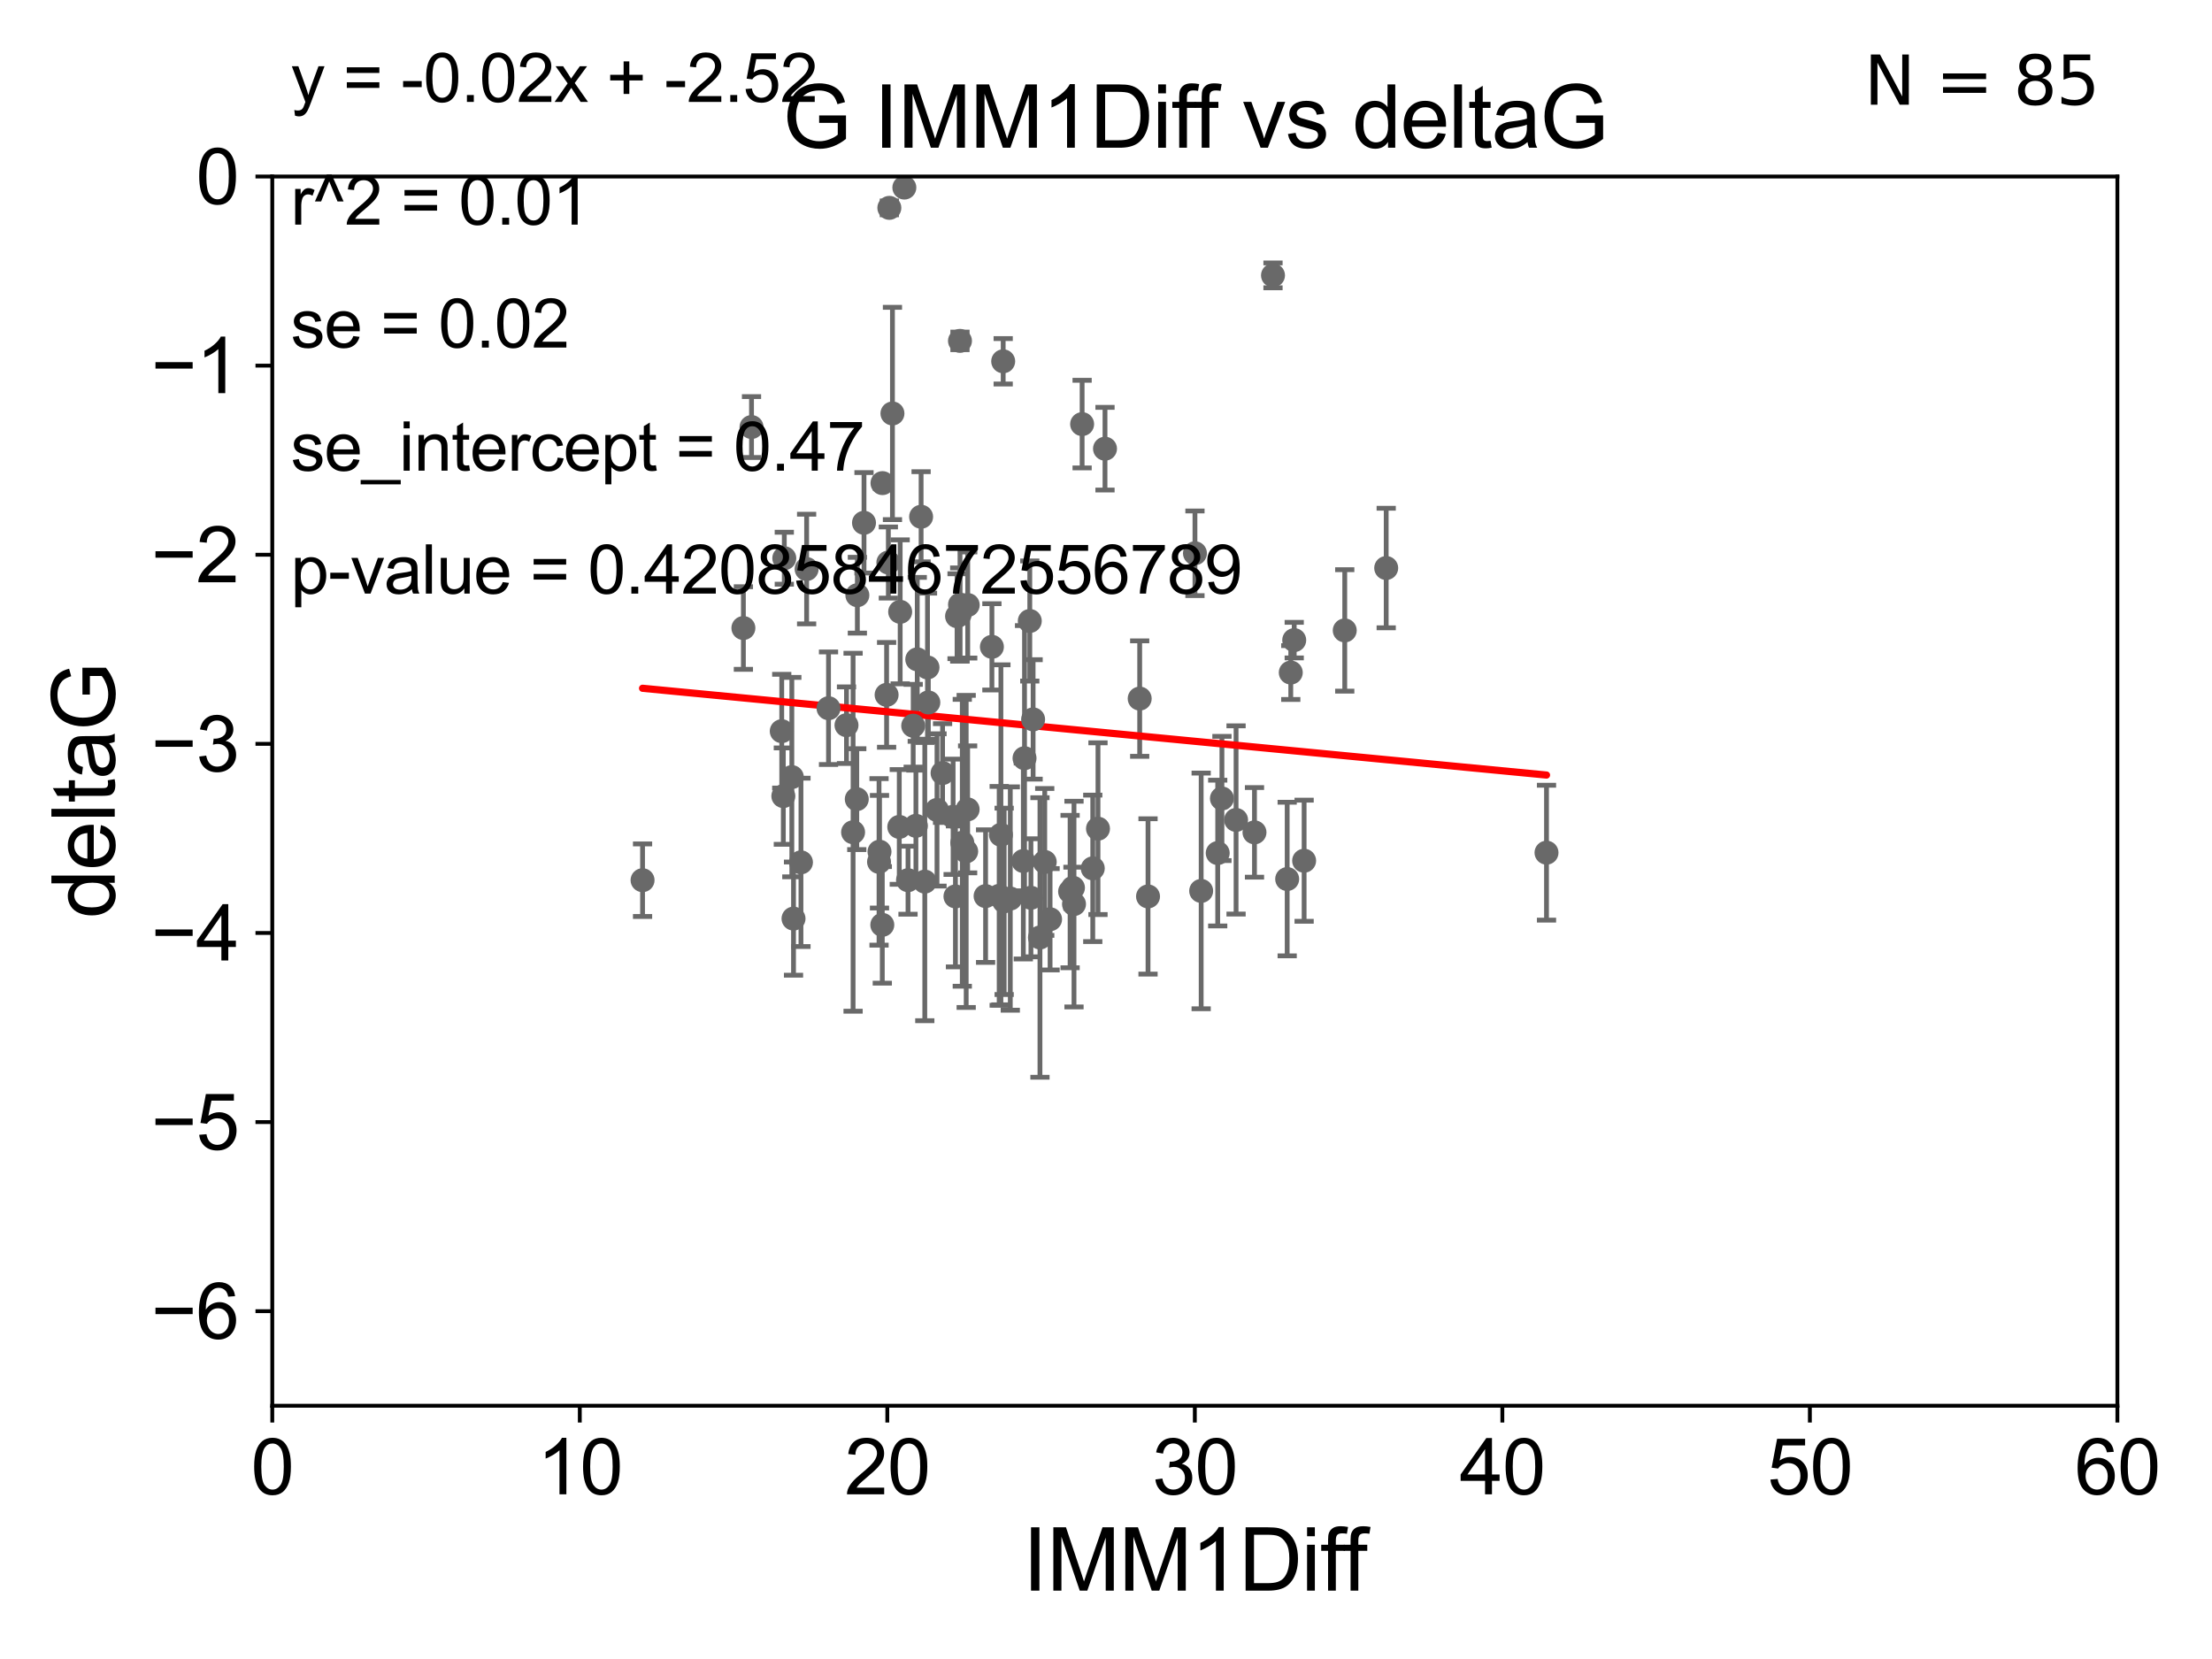 <?xml version="1.0" encoding="utf-8" standalone="no"?>
<!DOCTYPE svg PUBLIC "-//W3C//DTD SVG 1.1//EN"
  "http://www.w3.org/Graphics/SVG/1.1/DTD/svg11.dtd">
<svg xmlns:xlink="http://www.w3.org/1999/xlink" width="460.8pt" height="345.6pt" viewBox="0 0 460.8 345.6" xmlns="http://www.w3.org/2000/svg" version="1.1">
 <defs>
  <style type="text/css">*{stroke-linejoin: round; stroke-linecap: butt}</style>
 </defs>
 <g id="figure_1">
  <g id="patch_1">
   <path d="M 0 345.6 
L 460.8 345.6 
L 460.8 0 
L 0 0 
z
" style="fill: #ffffff"/>
  </g>
  <g id="axes_1">
   <g id="patch_2">
    <path d="M 56.72 292.84 
L 441.09 292.84 
L 441.09 36.775 
L 56.72 36.775 
z
" style="fill: #ffffff"/>
   </g>
   <g id="PathCollection_1">
    <defs>
     <path id="mdaea119225" d="M 0 1.118 
C 0.297 1.118 0.581 1 0.791 0.791 
C 1 0.581 1.118 0.297 1.118 0 
C 1.118 -0.297 1 -0.581 0.791 -0.791 
C 0.581 -1 0.297 -1.118 0 -1.118 
C -0.297 -1.118 -0.581 -1 -0.791 -0.791 
C -1 -0.581 -1.118 -0.297 -1.118 0 
C -1.118 0.297 -1 0.581 -0.791 0.791 
C -0.581 1 -0.297 1.118 0 1.118 
z
" style="stroke: #696969"/>
    </defs>
    <g clip-path="url(#pc67ef11bff)">
     <use xlink:href="#mdaea119225" x="209.187" y="187.766" style="fill: #696969; stroke: #696969"/>
     <use xlink:href="#mdaea119225" x="187.335" y="172.264" style="fill: #696969; stroke: #696969"/>
     <use xlink:href="#mdaea119225" x="183.799" y="192.668" style="fill: #696969; stroke: #696969"/>
     <use xlink:href="#mdaea119225" x="183.12" y="179.547" style="fill: #696969; stroke: #696969"/>
     <use xlink:href="#mdaea119225" x="208.149" y="186.627" style="fill: #696969; stroke: #696969"/>
     <use xlink:href="#mdaea119225" x="192.652" y="183.656" style="fill: #696969; stroke: #696969"/>
     <use xlink:href="#mdaea119225" x="227.643" y="180.894" style="fill: #696969; stroke: #696969"/>
     <use xlink:href="#mdaea119225" x="165.305" y="191.362" style="fill: #696969; stroke: #696969"/>
     <use xlink:href="#mdaea119225" x="200.462" y="175.566" style="fill: #696969; stroke: #696969"/>
     <use xlink:href="#mdaea119225" x="163.184" y="165.842" style="fill: #696969; stroke: #696969"/>
     <use xlink:href="#mdaea119225" x="199.039" y="186.741" style="fill: #696969; stroke: #696969"/>
     <use xlink:href="#mdaea119225" x="205.317" y="186.675" style="fill: #696969; stroke: #696969"/>
     <use xlink:href="#mdaea119225" x="216.644" y="195.295" style="fill: #696969; stroke: #696969"/>
     <use xlink:href="#mdaea119225" x="223.517" y="184.94" style="fill: #696969; stroke: #696969"/>
     <use xlink:href="#mdaea119225" x="215.215" y="149.865" style="fill: #696969; stroke: #696969"/>
     <use xlink:href="#mdaea119225" x="176.342" y="151.072" style="fill: #696969; stroke: #696969"/>
     <use xlink:href="#mdaea119225" x="168.034" y="118.544" style="fill: #696969; stroke: #696969"/>
     <use xlink:href="#mdaea119225" x="217.637" y="179.561" style="fill: #696969; stroke: #696969"/>
     <use xlink:href="#mdaea119225" x="239.155" y="186.743" style="fill: #696969; stroke: #696969"/>
     <use xlink:href="#mdaea119225" x="257.496" y="170.809" style="fill: #696969; stroke: #696969"/>
     <use xlink:href="#mdaea119225" x="268.143" y="183.121" style="fill: #696969; stroke: #696969"/>
     <use xlink:href="#mdaea119225" x="250.225" y="185.595" style="fill: #696969; stroke: #696969"/>
     <use xlink:href="#mdaea119225" x="195.196" y="168.724" style="fill: #696969; stroke: #696969"/>
     <use xlink:href="#mdaea119225" x="185.913" y="86.133" style="fill: #696969; stroke: #696969"/>
     <use xlink:href="#mdaea119225" x="190.801" y="172.036" style="fill: #696969; stroke: #696969"/>
     <use xlink:href="#mdaea119225" x="154.862" y="130.831" style="fill: #696969; stroke: #696969"/>
     <use xlink:href="#mdaea119225" x="210.462" y="187.184" style="fill: #696969; stroke: #696969"/>
     <use xlink:href="#mdaea119225" x="189.155" y="183.361" style="fill: #696969; stroke: #696969"/>
     <use xlink:href="#mdaea119225" x="163.383" y="116.288" style="fill: #696969; stroke: #696969"/>
     <use xlink:href="#mdaea119225" x="133.857" y="183.361" style="fill: #696969; stroke: #696969"/>
     <use xlink:href="#mdaea119225" x="214.76" y="187.024" style="fill: #696969; stroke: #696969"/>
     <use xlink:href="#mdaea119225" x="222.922" y="185.726" style="fill: #696969; stroke: #696969"/>
     <use xlink:href="#mdaea119225" x="261.333" y="173.397" style="fill: #696969; stroke: #696969"/>
     <use xlink:href="#mdaea119225" x="223.735" y="188.337" style="fill: #696969; stroke: #696969"/>
     <use xlink:href="#mdaea119225" x="288.771" y="118.329" style="fill: #696969; stroke: #696969"/>
     <use xlink:href="#mdaea119225" x="213.428" y="157.948" style="fill: #696969; stroke: #696969"/>
     <use xlink:href="#mdaea119225" x="198.553" y="170.152" style="fill: #696969; stroke: #696969"/>
     <use xlink:href="#mdaea119225" x="271.673" y="179.304" style="fill: #696969; stroke: #696969"/>
     <use xlink:href="#mdaea119225" x="183.216" y="177.423" style="fill: #696969; stroke: #696969"/>
     <use xlink:href="#mdaea119225" x="199.988" y="125.95" style="fill: #696969; stroke: #696969"/>
     <use xlink:href="#mdaea119225" x="268.892" y="140.106" style="fill: #696969; stroke: #696969"/>
     <use xlink:href="#mdaea119225" x="177.713" y="173.37" style="fill: #696969; stroke: #696969"/>
     <use xlink:href="#mdaea119225" x="254.549" y="166.339" style="fill: #696969; stroke: #696969"/>
     <use xlink:href="#mdaea119225" x="190.237" y="151.181" style="fill: #696969; stroke: #696969"/>
     <use xlink:href="#mdaea119225" x="156.554" y="88.96" style="fill: #696969; stroke: #696969"/>
     <use xlink:href="#mdaea119225" x="172.595" y="147.535" style="fill: #696969; stroke: #696969"/>
     <use xlink:href="#mdaea119225" x="184.696" y="144.75" style="fill: #696969; stroke: #696969"/>
     <use xlink:href="#mdaea119225" x="185.061" y="117.184" style="fill: #696969; stroke: #696969"/>
     <use xlink:href="#mdaea119225" x="253.671" y="177.712" style="fill: #696969; stroke: #696969"/>
     <use xlink:href="#mdaea119225" x="225.426" y="88.35" style="fill: #696969; stroke: #696969"/>
     <use xlink:href="#mdaea119225" x="191.083" y="137.356" style="fill: #696969; stroke: #696969"/>
     <use xlink:href="#mdaea119225" x="280.135" y="131.327" style="fill: #696969; stroke: #696969"/>
     <use xlink:href="#mdaea119225" x="237.419" y="145.529" style="fill: #696969; stroke: #696969"/>
     <use xlink:href="#mdaea119225" x="218.751" y="191.497" style="fill: #696969; stroke: #696969"/>
     <use xlink:href="#mdaea119225" x="196.355" y="161.044" style="fill: #696969; stroke: #696969"/>
     <use xlink:href="#mdaea119225" x="162.851" y="152.317" style="fill: #696969; stroke: #696969"/>
     <use xlink:href="#mdaea119225" x="183.838" y="100.642" style="fill: #696969; stroke: #696969"/>
     <use xlink:href="#mdaea119225" x="199.373" y="128.37" style="fill: #696969; stroke: #696969"/>
     <use xlink:href="#mdaea119225" x="230.193" y="93.472" style="fill: #696969; stroke: #696969"/>
     <use xlink:href="#mdaea119225" x="179.987" y="108.91" style="fill: #696969; stroke: #696969"/>
     <use xlink:href="#mdaea119225" x="201.576" y="168.607" style="fill: #696969; stroke: #696969"/>
     <use xlink:href="#mdaea119225" x="164.952" y="161.883" style="fill: #696969; stroke: #696969"/>
     <use xlink:href="#mdaea119225" x="322.166" y="177.627" style="fill: #696969; stroke: #696969"/>
     <use xlink:href="#mdaea119225" x="193.389" y="146.332" style="fill: #696969; stroke: #696969"/>
     <use xlink:href="#mdaea119225" x="228.732" y="172.629" style="fill: #696969; stroke: #696969"/>
     <use xlink:href="#mdaea119225" x="178.482" y="166.478" style="fill: #696969; stroke: #696969"/>
     <use xlink:href="#mdaea119225" x="206.631" y="134.75" style="fill: #696969; stroke: #696969"/>
     <use xlink:href="#mdaea119225" x="188.392" y="39.074" style="fill: #696969; stroke: #696969"/>
     <use xlink:href="#mdaea119225" x="191.884" y="107.649" style="fill: #696969; stroke: #696969"/>
     <use xlink:href="#mdaea119225" x="187.521" y="127.457" style="fill: #696969; stroke: #696969"/>
     <use xlink:href="#mdaea119225" x="193.216" y="139.042" style="fill: #696969; stroke: #696969"/>
     <use xlink:href="#mdaea119225" x="178.604" y="123.993" style="fill: #696969; stroke: #696969"/>
     <use xlink:href="#mdaea119225" x="265.189" y="57.363" style="fill: #696969; stroke: #696969"/>
     <use xlink:href="#mdaea119225" x="199.981" y="71.012" style="fill: #696969; stroke: #696969"/>
     <use xlink:href="#mdaea119225" x="199.923" y="127.998" style="fill: #696969; stroke: #696969"/>
     <use xlink:href="#mdaea119225" x="201.275" y="177.365" style="fill: #696969; stroke: #696969"/>
     <use xlink:href="#mdaea119225" x="213.178" y="179.365" style="fill: #696969; stroke: #696969"/>
     <use xlink:href="#mdaea119225" x="214.523" y="129.363" style="fill: #696969; stroke: #696969"/>
     <use xlink:href="#mdaea119225" x="208.982" y="75.265" style="fill: #696969; stroke: #696969"/>
     <use xlink:href="#mdaea119225" x="269.61" y="133.35" style="fill: #696969; stroke: #696969"/>
     <use xlink:href="#mdaea119225" x="201.595" y="126.034" style="fill: #696969; stroke: #696969"/>
     <use xlink:href="#mdaea119225" x="248.931" y="115.259" style="fill: #696969; stroke: #696969"/>
     <use xlink:href="#mdaea119225" x="208.508" y="173.908" style="fill: #696969; stroke: #696969"/>
     <use xlink:href="#mdaea119225" x="185.266" y="43.3" style="fill: #696969; stroke: #696969"/>
     <use xlink:href="#mdaea119225" x="166.855" y="179.642" style="fill: #696969; stroke: #696969"/>
    </g>
   </g>
   <g id="matplotlib.axis_1">
    <g id="xtick_1">
     <g id="line2d_1">
      <defs>
       <path id="mb298aacb8c" d="M 0 0 
L 0 3.5 
" style="stroke: #000000; stroke-width: 0.8"/>
      </defs>
      <g>
       <use xlink:href="#mb298aacb8c" x="56.72" y="292.84" style="stroke: #000000; stroke-width: 0.8"/>
      </g>
     </g>
     <g id="text_1">
      <!-- 0 -->
      <g transform="translate(52.271 311.293)scale(0.16 -0.16)">
       <defs>
        <path id="ArialMT-30" d="M 266 2259 
Q 266 3072 433 3567 
Q 600 4063 929 4331 
Q 1259 4600 1759 4600 
Q 2128 4600 2406 4451 
Q 2684 4303 2865 4023 
Q 3047 3744 3150 3342 
Q 3253 2941 3253 2259 
Q 3253 1453 3087 958 
Q 2922 463 2592 192 
Q 2263 -78 1759 -78 
Q 1097 -78 719 397 
Q 266 969 266 2259 
z
M 844 2259 
Q 844 1131 1108 757 
Q 1372 384 1759 384 
Q 2147 384 2411 759 
Q 2675 1134 2675 2259 
Q 2675 3391 2411 3762 
Q 2147 4134 1753 4134 
Q 1366 4134 1134 3806 
Q 844 3388 844 2259 
z
" transform="scale(0.016)"/>
       </defs>
       <use xlink:href="#ArialMT-30"/>
      </g>
     </g>
    </g>
    <g id="xtick_2">
     <g id="line2d_2">
      <g>
       <use xlink:href="#mb298aacb8c" x="120.782" y="292.84" style="stroke: #000000; stroke-width: 0.8"/>
      </g>
     </g>
     <g id="text_2">
      <!-- 10 -->
      <g transform="translate(111.884 311.293)scale(0.16 -0.16)">
       <defs>
        <path id="ArialMT-31" d="M 2384 0 
L 1822 0 
L 1822 3584 
Q 1619 3391 1289 3197 
Q 959 3003 697 2906 
L 697 3450 
Q 1169 3672 1522 3987 
Q 1875 4303 2022 4600 
L 2384 4600 
L 2384 0 
z
" transform="scale(0.016)"/>
       </defs>
       <use xlink:href="#ArialMT-31"/>
       <use xlink:href="#ArialMT-30" x="55.615"/>
      </g>
     </g>
    </g>
    <g id="xtick_3">
     <g id="line2d_3">
      <g>
       <use xlink:href="#mb298aacb8c" x="184.843" y="292.84" style="stroke: #000000; stroke-width: 0.8"/>
      </g>
     </g>
     <g id="text_3">
      <!-- 20 -->
      <g transform="translate(175.946 311.293)scale(0.16 -0.16)">
       <defs>
        <path id="ArialMT-32" d="M 3222 541 
L 3222 0 
L 194 0 
Q 188 203 259 391 
Q 375 700 629 1000 
Q 884 1300 1366 1694 
Q 2113 2306 2375 2664 
Q 2638 3022 2638 3341 
Q 2638 3675 2398 3904 
Q 2159 4134 1775 4134 
Q 1369 4134 1125 3890 
Q 881 3647 878 3216 
L 300 3275 
Q 359 3922 746 4261 
Q 1134 4600 1788 4600 
Q 2447 4600 2831 4234 
Q 3216 3869 3216 3328 
Q 3216 3053 3103 2787 
Q 2991 2522 2730 2228 
Q 2469 1934 1863 1422 
Q 1356 997 1212 845 
Q 1069 694 975 541 
L 3222 541 
z
" transform="scale(0.016)"/>
       </defs>
       <use xlink:href="#ArialMT-32"/>
       <use xlink:href="#ArialMT-30" x="55.615"/>
      </g>
     </g>
    </g>
    <g id="xtick_4">
     <g id="line2d_4">
      <g>
       <use xlink:href="#mb298aacb8c" x="248.905" y="292.84" style="stroke: #000000; stroke-width: 0.8"/>
      </g>
     </g>
     <g id="text_4">
      <!-- 30 -->
      <g transform="translate(240.007 311.293)scale(0.16 -0.16)">
       <defs>
        <path id="ArialMT-33" d="M 269 1209 
L 831 1284 
Q 928 806 1161 595 
Q 1394 384 1728 384 
Q 2125 384 2398 659 
Q 2672 934 2672 1341 
Q 2672 1728 2419 1979 
Q 2166 2231 1775 2231 
Q 1616 2231 1378 2169 
L 1441 2663 
Q 1497 2656 1531 2656 
Q 1891 2656 2178 2843 
Q 2466 3031 2466 3422 
Q 2466 3731 2256 3934 
Q 2047 4138 1716 4138 
Q 1388 4138 1169 3931 
Q 950 3725 888 3313 
L 325 3413 
Q 428 3978 793 4289 
Q 1159 4600 1703 4600 
Q 2078 4600 2393 4439 
Q 2709 4278 2876 4000 
Q 3044 3722 3044 3409 
Q 3044 3113 2884 2869 
Q 2725 2625 2413 2481 
Q 2819 2388 3044 2092 
Q 3269 1797 3269 1353 
Q 3269 753 2831 336 
Q 2394 -81 1725 -81 
Q 1122 -81 723 278 
Q 325 638 269 1209 
z
" transform="scale(0.016)"/>
       </defs>
       <use xlink:href="#ArialMT-33"/>
       <use xlink:href="#ArialMT-30" x="55.615"/>
      </g>
     </g>
    </g>
    <g id="xtick_5">
     <g id="line2d_5">
      <g>
       <use xlink:href="#mb298aacb8c" x="312.967" y="292.84" style="stroke: #000000; stroke-width: 0.8"/>
      </g>
     </g>
     <g id="text_5">
      <!-- 40 -->
      <g transform="translate(304.069 311.293)scale(0.16 -0.16)">
       <defs>
        <path id="ArialMT-34" d="M 2069 0 
L 2069 1097 
L 81 1097 
L 81 1613 
L 2172 4581 
L 2631 4581 
L 2631 1613 
L 3250 1613 
L 3250 1097 
L 2631 1097 
L 2631 0 
L 2069 0 
z
M 2069 1613 
L 2069 3678 
L 634 1613 
L 2069 1613 
z
" transform="scale(0.016)"/>
       </defs>
       <use xlink:href="#ArialMT-34"/>
       <use xlink:href="#ArialMT-30" x="55.615"/>
      </g>
     </g>
    </g>
    <g id="xtick_6">
     <g id="line2d_6">
      <g>
       <use xlink:href="#mb298aacb8c" x="377.028" y="292.84" style="stroke: #000000; stroke-width: 0.8"/>
      </g>
     </g>
     <g id="text_6">
      <!-- 50 -->
      <g transform="translate(368.131 311.293)scale(0.16 -0.16)">
       <defs>
        <path id="ArialMT-35" d="M 266 1200 
L 856 1250 
Q 922 819 1161 601 
Q 1400 384 1738 384 
Q 2144 384 2425 690 
Q 2706 997 2706 1503 
Q 2706 1984 2436 2262 
Q 2166 2541 1728 2541 
Q 1456 2541 1237 2417 
Q 1019 2294 894 2097 
L 366 2166 
L 809 4519 
L 3088 4519 
L 3088 3981 
L 1259 3981 
L 1013 2750 
Q 1425 3038 1878 3038 
Q 2478 3038 2890 2622 
Q 3303 2206 3303 1553 
Q 3303 931 2941 478 
Q 2500 -78 1738 -78 
Q 1113 -78 717 272 
Q 322 622 266 1200 
z
" transform="scale(0.016)"/>
       </defs>
       <use xlink:href="#ArialMT-35"/>
       <use xlink:href="#ArialMT-30" x="55.615"/>
      </g>
     </g>
    </g>
    <g id="xtick_7">
     <g id="line2d_7">
      <g>
       <use xlink:href="#mb298aacb8c" x="441.09" y="292.84" style="stroke: #000000; stroke-width: 0.8"/>
      </g>
     </g>
     <g id="text_7">
      <!-- 60 -->
      <g transform="translate(432.192 311.293)scale(0.16 -0.16)">
       <defs>
        <path id="ArialMT-36" d="M 3184 3459 
L 2625 3416 
Q 2550 3747 2413 3897 
Q 2184 4138 1850 4138 
Q 1581 4138 1378 3988 
Q 1113 3794 959 3422 
Q 806 3050 800 2363 
Q 1003 2672 1297 2822 
Q 1591 2972 1913 2972 
Q 2475 2972 2870 2558 
Q 3266 2144 3266 1488 
Q 3266 1056 3080 686 
Q 2894 316 2569 119 
Q 2244 -78 1831 -78 
Q 1128 -78 684 439 
Q 241 956 241 2144 
Q 241 3472 731 4075 
Q 1159 4600 1884 4600 
Q 2425 4600 2770 4297 
Q 3116 3994 3184 3459 
z
M 888 1484 
Q 888 1194 1011 928 
Q 1134 663 1356 523 
Q 1578 384 1822 384 
Q 2178 384 2434 671 
Q 2691 959 2691 1453 
Q 2691 1928 2437 2201 
Q 2184 2475 1800 2475 
Q 1419 2475 1153 2201 
Q 888 1928 888 1484 
z
" transform="scale(0.016)"/>
       </defs>
       <use xlink:href="#ArialMT-36"/>
       <use xlink:href="#ArialMT-30" x="55.615"/>
      </g>
     </g>
    </g>
    <g id="text_8">
     <!-- IMM1Diff -->
     <g transform="translate(213.064 331.357)scale(0.18 -0.18)">
      <defs>
       <path id="ArialMT-49" d="M 597 0 
L 597 4581 
L 1203 4581 
L 1203 0 
L 597 0 
z
" transform="scale(0.016)"/>
       <path id="ArialMT-4d" d="M 475 0 
L 475 4581 
L 1388 4581 
L 2472 1338 
Q 2622 884 2691 659 
Q 2769 909 2934 1394 
L 4031 4581 
L 4847 4581 
L 4847 0 
L 4263 0 
L 4263 3834 
L 2931 0 
L 2384 0 
L 1059 3900 
L 1059 0 
L 475 0 
z
" transform="scale(0.016)"/>
       <path id="ArialMT-44" d="M 494 0 
L 494 4581 
L 2072 4581 
Q 2606 4581 2888 4516 
Q 3281 4425 3559 4188 
Q 3922 3881 4101 3404 
Q 4281 2928 4281 2316 
Q 4281 1794 4159 1391 
Q 4038 988 3847 723 
Q 3656 459 3429 307 
Q 3203 156 2883 78 
Q 2563 0 2147 0 
L 494 0 
z
M 1100 541 
L 2078 541 
Q 2531 541 2789 625 
Q 3047 709 3200 863 
Q 3416 1078 3536 1442 
Q 3656 1806 3656 2325 
Q 3656 3044 3420 3430 
Q 3184 3816 2847 3947 
Q 2603 4041 2063 4041 
L 1100 4041 
L 1100 541 
z
" transform="scale(0.016)"/>
       <path id="ArialMT-69" d="M 425 3934 
L 425 4581 
L 988 4581 
L 988 3934 
L 425 3934 
z
M 425 0 
L 425 3319 
L 988 3319 
L 988 0 
L 425 0 
z
" transform="scale(0.016)"/>
       <path id="ArialMT-66" d="M 556 0 
L 556 2881 
L 59 2881 
L 59 3319 
L 556 3319 
L 556 3672 
Q 556 4006 616 4169 
Q 697 4388 901 4523 
Q 1106 4659 1475 4659 
Q 1713 4659 2000 4603 
L 1916 4113 
Q 1741 4144 1584 4144 
Q 1328 4144 1222 4034 
Q 1116 3925 1116 3625 
L 1116 3319 
L 1763 3319 
L 1763 2881 
L 1116 2881 
L 1116 0 
L 556 0 
z
" transform="scale(0.016)"/>
      </defs>
      <use xlink:href="#ArialMT-49"/>
      <use xlink:href="#ArialMT-4d" x="27.783"/>
      <use xlink:href="#ArialMT-4d" x="111.084"/>
      <use xlink:href="#ArialMT-31" x="194.385"/>
      <use xlink:href="#ArialMT-44" x="250"/>
      <use xlink:href="#ArialMT-69" x="322.217"/>
      <use xlink:href="#ArialMT-66" x="344.434"/>
      <use xlink:href="#ArialMT-66" x="370.467"/>
     </g>
    </g>
   </g>
   <g id="matplotlib.axis_2">
    <g id="ytick_1">
     <g id="line2d_8">
      <defs>
       <path id="m7958b65807" d="M 0 0 
L -3.5 0 
" style="stroke: #000000; stroke-width: 0.8"/>
      </defs>
      <g>
       <use xlink:href="#m7958b65807" x="56.72" y="273.143" style="stroke: #000000; stroke-width: 0.8"/>
      </g>
     </g>
     <g id="text_9">
      <!-- −6 -->
      <g transform="translate(31.477 278.869)scale(0.16 -0.16)">
       <defs>
        <path id="ArialMT-2212" d="M 3381 1997 
L 356 1997 
L 356 2522 
L 3381 2522 
L 3381 1997 
z
" transform="scale(0.016)"/>
       </defs>
       <use xlink:href="#ArialMT-2212"/>
       <use xlink:href="#ArialMT-36" x="58.398"/>
      </g>
     </g>
    </g>
    <g id="ytick_2">
     <g id="line2d_9">
      <g>
       <use xlink:href="#m7958b65807" x="56.72" y="233.748" style="stroke: #000000; stroke-width: 0.8"/>
      </g>
     </g>
     <g id="text_10">
      <!-- −5 -->
      <g transform="translate(31.477 239.474)scale(0.16 -0.16)">
       <use xlink:href="#ArialMT-2212"/>
       <use xlink:href="#ArialMT-35" x="58.398"/>
      </g>
     </g>
    </g>
    <g id="ytick_3">
     <g id="line2d_10">
      <g>
       <use xlink:href="#m7958b65807" x="56.72" y="194.353" style="stroke: #000000; stroke-width: 0.8"/>
      </g>
     </g>
     <g id="text_11">
      <!-- −4 -->
      <g transform="translate(31.477 200.08)scale(0.16 -0.16)">
       <use xlink:href="#ArialMT-2212"/>
       <use xlink:href="#ArialMT-34" x="58.398"/>
      </g>
     </g>
    </g>
    <g id="ytick_4">
     <g id="line2d_11">
      <g>
       <use xlink:href="#m7958b65807" x="56.72" y="154.959" style="stroke: #000000; stroke-width: 0.8"/>
      </g>
     </g>
     <g id="text_12">
      <!-- −3 -->
      <g transform="translate(31.477 160.685)scale(0.16 -0.16)">
       <use xlink:href="#ArialMT-2212"/>
       <use xlink:href="#ArialMT-33" x="58.398"/>
      </g>
     </g>
    </g>
    <g id="ytick_5">
     <g id="line2d_12">
      <g>
       <use xlink:href="#m7958b65807" x="56.72" y="115.564" style="stroke: #000000; stroke-width: 0.8"/>
      </g>
     </g>
     <g id="text_13">
      <!-- −2 -->
      <g transform="translate(31.477 121.29)scale(0.16 -0.16)">
       <use xlink:href="#ArialMT-2212"/>
       <use xlink:href="#ArialMT-32" x="58.398"/>
      </g>
     </g>
    </g>
    <g id="ytick_6">
     <g id="line2d_13">
      <g>
       <use xlink:href="#m7958b65807" x="56.72" y="76.17" style="stroke: #000000; stroke-width: 0.8"/>
      </g>
     </g>
     <g id="text_14">
      <!-- −1 -->
      <g transform="translate(31.477 81.896)scale(0.16 -0.16)">
       <use xlink:href="#ArialMT-2212"/>
       <use xlink:href="#ArialMT-31" x="58.398"/>
      </g>
     </g>
    </g>
    <g id="ytick_7">
     <g id="line2d_14">
      <g>
       <use xlink:href="#m7958b65807" x="56.72" y="36.775" style="stroke: #000000; stroke-width: 0.8"/>
      </g>
     </g>
     <g id="text_15">
      <!-- 0 -->
      <g transform="translate(40.822 42.501)scale(0.16 -0.16)">
       <use xlink:href="#ArialMT-30"/>
      </g>
     </g>
    </g>
    <g id="text_16">
     <!-- deltaG -->
     <g transform="translate(23.9 191.322)rotate(-90)scale(0.18 -0.18)">
      <defs>
       <path id="ArialMT-64" d="M 2575 0 
L 2575 419 
Q 2259 -75 1647 -75 
Q 1250 -75 917 144 
Q 584 363 401 755 
Q 219 1147 219 1656 
Q 219 2153 384 2558 
Q 550 2963 881 3178 
Q 1213 3394 1622 3394 
Q 1922 3394 2156 3267 
Q 2391 3141 2538 2938 
L 2538 4581 
L 3097 4581 
L 3097 0 
L 2575 0 
z
M 797 1656 
Q 797 1019 1065 703 
Q 1334 388 1700 388 
Q 2069 388 2326 689 
Q 2584 991 2584 1609 
Q 2584 2291 2321 2609 
Q 2059 2928 1675 2928 
Q 1300 2928 1048 2622 
Q 797 2316 797 1656 
z
" transform="scale(0.016)"/>
       <path id="ArialMT-65" d="M 2694 1069 
L 3275 997 
Q 3138 488 2766 206 
Q 2394 -75 1816 -75 
Q 1088 -75 661 373 
Q 234 822 234 1631 
Q 234 2469 665 2931 
Q 1097 3394 1784 3394 
Q 2450 3394 2872 2941 
Q 3294 2488 3294 1666 
Q 3294 1616 3291 1516 
L 816 1516 
Q 847 969 1125 678 
Q 1403 388 1819 388 
Q 2128 388 2347 550 
Q 2566 713 2694 1069 
z
M 847 1978 
L 2700 1978 
Q 2663 2397 2488 2606 
Q 2219 2931 1791 2931 
Q 1403 2931 1139 2672 
Q 875 2413 847 1978 
z
" transform="scale(0.016)"/>
       <path id="ArialMT-6c" d="M 409 0 
L 409 4581 
L 972 4581 
L 972 0 
L 409 0 
z
" transform="scale(0.016)"/>
       <path id="ArialMT-74" d="M 1650 503 
L 1731 6 
Q 1494 -44 1306 -44 
Q 1000 -44 831 53 
Q 663 150 594 308 
Q 525 466 525 972 
L 525 2881 
L 113 2881 
L 113 3319 
L 525 3319 
L 525 4141 
L 1084 4478 
L 1084 3319 
L 1650 3319 
L 1650 2881 
L 1084 2881 
L 1084 941 
Q 1084 700 1114 631 
Q 1144 563 1211 522 
Q 1278 481 1403 481 
Q 1497 481 1650 503 
z
" transform="scale(0.016)"/>
       <path id="ArialMT-61" d="M 2588 409 
Q 2275 144 1986 34 
Q 1697 -75 1366 -75 
Q 819 -75 525 192 
Q 231 459 231 875 
Q 231 1119 342 1320 
Q 453 1522 633 1644 
Q 813 1766 1038 1828 
Q 1203 1872 1538 1913 
Q 2219 1994 2541 2106 
Q 2544 2222 2544 2253 
Q 2544 2597 2384 2738 
Q 2169 2928 1744 2928 
Q 1347 2928 1158 2789 
Q 969 2650 878 2297 
L 328 2372 
Q 403 2725 575 2942 
Q 747 3159 1072 3276 
Q 1397 3394 1825 3394 
Q 2250 3394 2515 3294 
Q 2781 3194 2906 3042 
Q 3031 2891 3081 2659 
Q 3109 2516 3109 2141 
L 3109 1391 
Q 3109 606 3145 398 
Q 3181 191 3288 0 
L 2700 0 
Q 2613 175 2588 409 
z
M 2541 1666 
Q 2234 1541 1622 1453 
Q 1275 1403 1131 1340 
Q 988 1278 909 1158 
Q 831 1038 831 891 
Q 831 666 1001 516 
Q 1172 366 1500 366 
Q 1825 366 2078 508 
Q 2331 650 2450 897 
Q 2541 1088 2541 1459 
L 2541 1666 
z
" transform="scale(0.016)"/>
       <path id="ArialMT-47" d="M 2638 1797 
L 2638 2334 
L 4578 2338 
L 4578 638 
Q 4131 281 3656 101 
Q 3181 -78 2681 -78 
Q 2006 -78 1454 211 
Q 903 500 622 1047 
Q 341 1594 341 2269 
Q 341 2938 620 3517 
Q 900 4097 1425 4378 
Q 1950 4659 2634 4659 
Q 3131 4659 3532 4498 
Q 3934 4338 4162 4050 
Q 4391 3763 4509 3300 
L 3963 3150 
Q 3859 3500 3706 3700 
Q 3553 3900 3268 4020 
Q 2984 4141 2638 4141 
Q 2222 4141 1919 4014 
Q 1616 3888 1430 3681 
Q 1244 3475 1141 3228 
Q 966 2803 966 2306 
Q 966 1694 1177 1281 
Q 1388 869 1791 669 
Q 2194 469 2647 469 
Q 3041 469 3416 620 
Q 3791 772 3984 944 
L 3984 1797 
L 2638 1797 
z
" transform="scale(0.016)"/>
      </defs>
      <use xlink:href="#ArialMT-64"/>
      <use xlink:href="#ArialMT-65" x="55.615"/>
      <use xlink:href="#ArialMT-6c" x="111.23"/>
      <use xlink:href="#ArialMT-74" x="133.447"/>
      <use xlink:href="#ArialMT-61" x="161.23"/>
      <use xlink:href="#ArialMT-47" x="216.846"/>
     </g>
    </g>
   </g>
   <g id="LineCollection_1">
    <path d="M 209.187 207.177 
L 209.187 168.355 
" clip-path="url(#pc67ef11bff)" style="fill: none; stroke: #696969"/>
    <path d="M 187.335 184.214 
L 187.335 160.315 
" clip-path="url(#pc67ef11bff)" style="fill: none; stroke: #696969"/>
    <path d="M 183.799 204.811 
L 183.799 180.525 
" clip-path="url(#pc67ef11bff)" style="fill: none; stroke: #696969"/>
    <path d="M 183.12 196.891 
L 183.12 162.203 
" clip-path="url(#pc67ef11bff)" style="fill: none; stroke: #696969"/>
    <path d="M 208.149 209.422 
L 208.149 163.832 
" clip-path="url(#pc67ef11bff)" style="fill: none; stroke: #696969"/>
    <path d="M 192.652 212.633 
L 192.652 154.679 
" clip-path="url(#pc67ef11bff)" style="fill: none; stroke: #696969"/>
    <path d="M 227.643 196.15 
L 227.643 165.638 
" clip-path="url(#pc67ef11bff)" style="fill: none; stroke: #696969"/>
    <path d="M 165.305 203.155 
L 165.305 179.569 
" clip-path="url(#pc67ef11bff)" style="fill: none; stroke: #696969"/>
    <path d="M 200.462 205.447 
L 200.462 145.685 
" clip-path="url(#pc67ef11bff)" style="fill: none; stroke: #696969"/>
    <path d="M 163.184 175.881 
L 163.184 155.804 
" clip-path="url(#pc67ef11bff)" style="fill: none; stroke: #696969"/>
    <path d="M 199.039 201.422 
L 199.039 172.061 
" clip-path="url(#pc67ef11bff)" style="fill: none; stroke: #696969"/>
    <path d="M 205.317 200.482 
L 205.317 172.868 
" clip-path="url(#pc67ef11bff)" style="fill: none; stroke: #696969"/>
    <path d="M 216.644 224.411 
L 216.644 166.18 
" clip-path="url(#pc67ef11bff)" style="fill: none; stroke: #696969"/>
    <path d="M 223.517 189.225 
L 223.517 180.655 
" clip-path="url(#pc67ef11bff)" style="fill: none; stroke: #696969"/>
    <path d="M 215.215 162.303 
L 215.215 137.427 
" clip-path="url(#pc67ef11bff)" style="fill: none; stroke: #696969"/>
    <path d="M 176.342 159.052 
L 176.342 143.092 
" clip-path="url(#pc67ef11bff)" style="fill: none; stroke: #696969"/>
    <path d="M 168.034 129.964 
L 168.034 107.124 
" clip-path="url(#pc67ef11bff)" style="fill: none; stroke: #696969"/>
    <path d="M 217.637 194.86 
L 217.637 164.263 
" clip-path="url(#pc67ef11bff)" style="fill: none; stroke: #696969"/>
    <path d="M 239.155 202.923 
L 239.155 170.563 
" clip-path="url(#pc67ef11bff)" style="fill: none; stroke: #696969"/>
    <path d="M 257.496 190.416 
L 257.496 151.203 
" clip-path="url(#pc67ef11bff)" style="fill: none; stroke: #696969"/>
    <path d="M 268.143 199.12 
L 268.143 167.123 
" clip-path="url(#pc67ef11bff)" style="fill: none; stroke: #696969"/>
    <path d="M 250.225 210.144 
L 250.225 161.047 
" clip-path="url(#pc67ef11bff)" style="fill: none; stroke: #696969"/>
    <path d="M 195.196 184.584 
L 195.196 152.864 
" clip-path="url(#pc67ef11bff)" style="fill: none; stroke: #696969"/>
    <path d="M 185.913 108.244 
L 185.913 64.022 
" clip-path="url(#pc67ef11bff)" style="fill: none; stroke: #696969"/>
    <path d="M 190.801 183.631 
L 190.801 160.441 
" clip-path="url(#pc67ef11bff)" style="fill: none; stroke: #696969"/>
    <path d="M 154.862 139.431 
L 154.862 122.23 
" clip-path="url(#pc67ef11bff)" style="fill: none; stroke: #696969"/>
    <path d="M 210.462 210.444 
L 210.462 163.924 
" clip-path="url(#pc67ef11bff)" style="fill: none; stroke: #696969"/>
    <path d="M 189.155 190.447 
L 189.155 176.274 
" clip-path="url(#pc67ef11bff)" style="fill: none; stroke: #696969"/>
    <path d="M 163.383 121.701 
L 163.383 110.875 
" clip-path="url(#pc67ef11bff)" style="fill: none; stroke: #696969"/>
    <path d="M 133.857 190.918 
L 133.857 175.804 
" clip-path="url(#pc67ef11bff)" style="fill: none; stroke: #696969"/>
    <path d="M 214.76 199.324 
L 214.76 174.725 
" clip-path="url(#pc67ef11bff)" style="fill: none; stroke: #696969"/>
    <path d="M 222.922 201.602 
L 222.922 169.849 
" clip-path="url(#pc67ef11bff)" style="fill: none; stroke: #696969"/>
    <path d="M 261.333 182.729 
L 261.333 164.065 
" clip-path="url(#pc67ef11bff)" style="fill: none; stroke: #696969"/>
    <path d="M 223.735 209.758 
L 223.735 166.916 
" clip-path="url(#pc67ef11bff)" style="fill: none; stroke: #696969"/>
    <path d="M 288.771 130.781 
L 288.771 105.878 
" clip-path="url(#pc67ef11bff)" style="fill: none; stroke: #696969"/>
    <path d="M 213.428 185.574 
L 213.428 130.321 
" clip-path="url(#pc67ef11bff)" style="fill: none; stroke: #696969"/>
    <path d="M 198.553 182.166 
L 198.553 158.137 
" clip-path="url(#pc67ef11bff)" style="fill: none; stroke: #696969"/>
    <path d="M 271.673 191.921 
L 271.673 166.688 
" clip-path="url(#pc67ef11bff)" style="fill: none; stroke: #696969"/>
    <path d="M 183.216 189.152 
L 183.216 165.694 
" clip-path="url(#pc67ef11bff)" style="fill: none; stroke: #696969"/>
    <path d="M 199.988 137.731 
L 199.988 114.168 
" clip-path="url(#pc67ef11bff)" style="fill: none; stroke: #696969"/>
    <path d="M 268.892 145.711 
L 268.892 134.502 
" clip-path="url(#pc67ef11bff)" style="fill: none; stroke: #696969"/>
    <path d="M 177.713 210.653 
L 177.713 136.087 
" clip-path="url(#pc67ef11bff)" style="fill: none; stroke: #696969"/>
    <path d="M 254.549 179.278 
L 254.549 153.4 
" clip-path="url(#pc67ef11bff)" style="fill: none; stroke: #696969"/>
    <path d="M 190.237 159.797 
L 190.237 142.564 
" clip-path="url(#pc67ef11bff)" style="fill: none; stroke: #696969"/>
    <path d="M 156.554 95.306 
L 156.554 82.614 
" clip-path="url(#pc67ef11bff)" style="fill: none; stroke: #696969"/>
    <path d="M 172.595 159.258 
L 172.595 135.813 
" clip-path="url(#pc67ef11bff)" style="fill: none; stroke: #696969"/>
    <path d="M 184.696 155.666 
L 184.696 133.834 
" clip-path="url(#pc67ef11bff)" style="fill: none; stroke: #696969"/>
    <path d="M 185.061 124.591 
L 185.061 109.776 
" clip-path="url(#pc67ef11bff)" style="fill: none; stroke: #696969"/>
    <path d="M 253.671 192.894 
L 253.671 162.53 
" clip-path="url(#pc67ef11bff)" style="fill: none; stroke: #696969"/>
    <path d="M 225.426 97.477 
L 225.426 79.222 
" clip-path="url(#pc67ef11bff)" style="fill: none; stroke: #696969"/>
    <path d="M 191.083 154.429 
L 191.083 120.283 
" clip-path="url(#pc67ef11bff)" style="fill: none; stroke: #696969"/>
    <path d="M 280.135 143.977 
L 280.135 118.677 
" clip-path="url(#pc67ef11bff)" style="fill: none; stroke: #696969"/>
    <path d="M 237.419 157.557 
L 237.419 133.501 
" clip-path="url(#pc67ef11bff)" style="fill: none; stroke: #696969"/>
    <path d="M 218.751 202.055 
L 218.751 180.939 
" clip-path="url(#pc67ef11bff)" style="fill: none; stroke: #696969"/>
    <path d="M 196.355 171.332 
L 196.355 150.755 
" clip-path="url(#pc67ef11bff)" style="fill: none; stroke: #696969"/>
    <path d="M 162.851 164.165 
L 162.851 140.47 
" clip-path="url(#pc67ef11bff)" style="fill: none; stroke: #696969"/>
    <path d="M 183.838 101.753 
L 183.838 99.531 
" clip-path="url(#pc67ef11bff)" style="fill: none; stroke: #696969"/>
    <path d="M 199.373 137.214 
L 199.373 119.526 
" clip-path="url(#pc67ef11bff)" style="fill: none; stroke: #696969"/>
    <path d="M 230.193 102.084 
L 230.193 84.861 
" clip-path="url(#pc67ef11bff)" style="fill: none; stroke: #696969"/>
    <path d="M 179.987 119.373 
L 179.987 98.446 
" clip-path="url(#pc67ef11bff)" style="fill: none; stroke: #696969"/>
    <path d="M 201.576 181.833 
L 201.576 155.381 
" clip-path="url(#pc67ef11bff)" style="fill: none; stroke: #696969"/>
    <path d="M 164.952 182.651 
L 164.952 141.115 
" clip-path="url(#pc67ef11bff)" style="fill: none; stroke: #696969"/>
    <path d="M 322.166 191.679 
L 322.166 163.576 
" clip-path="url(#pc67ef11bff)" style="fill: none; stroke: #696969"/>
    <path d="M 193.389 153.992 
L 193.389 138.673 
" clip-path="url(#pc67ef11bff)" style="fill: none; stroke: #696969"/>
    <path d="M 228.732 190.515 
L 228.732 154.744 
" clip-path="url(#pc67ef11bff)" style="fill: none; stroke: #696969"/>
    <path d="M 178.482 176.985 
L 178.482 155.97 
" clip-path="url(#pc67ef11bff)" style="fill: none; stroke: #696969"/>
    <path d="M 206.631 143.736 
L 206.631 125.764 
" clip-path="url(#pc67ef11bff)" style="fill: none; stroke: #696969"/>
    <path d="M 188.392 39.661 
L 188.392 38.486 
" clip-path="url(#pc67ef11bff)" style="fill: none; stroke: #696969"/>
    <path d="M 191.884 117.039 
L 191.884 98.26 
" clip-path="url(#pc67ef11bff)" style="fill: none; stroke: #696969"/>
    <path d="M 187.521 142.455 
L 187.521 112.459 
" clip-path="url(#pc67ef11bff)" style="fill: none; stroke: #696969"/>
    <path d="M 193.216 154.523 
L 193.216 123.56 
" clip-path="url(#pc67ef11bff)" style="fill: none; stroke: #696969"/>
    <path d="M 178.604 131.889 
L 178.604 116.097 
" clip-path="url(#pc67ef11bff)" style="fill: none; stroke: #696969"/>
    <path d="M 265.189 59.954 
L 265.189 54.772 
" clip-path="url(#pc67ef11bff)" style="fill: none; stroke: #696969"/>
    <path d="M 199.981 72.852 
L 199.981 69.172 
" clip-path="url(#pc67ef11bff)" style="fill: none; stroke: #696969"/>
    <path d="M 199.923 137.698 
L 199.923 118.299 
" clip-path="url(#pc67ef11bff)" style="fill: none; stroke: #696969"/>
    <path d="M 201.275 209.872 
L 201.275 144.859 
" clip-path="url(#pc67ef11bff)" style="fill: none; stroke: #696969"/>
    <path d="M 213.178 199.772 
L 213.178 158.959 
" clip-path="url(#pc67ef11bff)" style="fill: none; stroke: #696969"/>
    <path d="M 214.523 141.877 
L 214.523 116.849 
" clip-path="url(#pc67ef11bff)" style="fill: none; stroke: #696969"/>
    <path d="M 208.982 79.995 
L 208.982 70.535 
" clip-path="url(#pc67ef11bff)" style="fill: none; stroke: #696969"/>
    <path d="M 269.61 137.057 
L 269.61 129.643 
" clip-path="url(#pc67ef11bff)" style="fill: none; stroke: #696969"/>
    <path d="M 201.595 137.084 
L 201.595 114.984 
" clip-path="url(#pc67ef11bff)" style="fill: none; stroke: #696969"/>
    <path d="M 248.931 124.077 
L 248.931 106.441 
" clip-path="url(#pc67ef11bff)" style="fill: none; stroke: #696969"/>
    <path d="M 208.508 209.327 
L 208.508 138.489 
" clip-path="url(#pc67ef11bff)" style="fill: none; stroke: #696969"/>
    <path d="M 185.266 44.74 
L 185.266 41.86 
" clip-path="url(#pc67ef11bff)" style="fill: none; stroke: #696969"/>
    <path d="M 166.855 197.176 
L 166.855 162.108 
" clip-path="url(#pc67ef11bff)" style="fill: none; stroke: #696969"/>
   </g>
   <g id="line2d_15">
    <defs>
     <path id="mddf373c2a8" d="M 2 0 
L -2 -0 
" style="stroke: #696969"/>
    </defs>
    <g clip-path="url(#pc67ef11bff)">
     <use xlink:href="#mddf373c2a8" x="209.187" y="207.177" style="fill: #696969; stroke: #696969"/>
     <use xlink:href="#mddf373c2a8" x="187.335" y="184.214" style="fill: #696969; stroke: #696969"/>
     <use xlink:href="#mddf373c2a8" x="183.799" y="204.811" style="fill: #696969; stroke: #696969"/>
     <use xlink:href="#mddf373c2a8" x="183.12" y="196.891" style="fill: #696969; stroke: #696969"/>
     <use xlink:href="#mddf373c2a8" x="208.149" y="209.422" style="fill: #696969; stroke: #696969"/>
     <use xlink:href="#mddf373c2a8" x="192.652" y="212.633" style="fill: #696969; stroke: #696969"/>
     <use xlink:href="#mddf373c2a8" x="227.643" y="196.15" style="fill: #696969; stroke: #696969"/>
     <use xlink:href="#mddf373c2a8" x="165.305" y="203.155" style="fill: #696969; stroke: #696969"/>
     <use xlink:href="#mddf373c2a8" x="200.462" y="205.447" style="fill: #696969; stroke: #696969"/>
     <use xlink:href="#mddf373c2a8" x="163.184" y="175.881" style="fill: #696969; stroke: #696969"/>
     <use xlink:href="#mddf373c2a8" x="199.039" y="201.422" style="fill: #696969; stroke: #696969"/>
     <use xlink:href="#mddf373c2a8" x="205.317" y="200.482" style="fill: #696969; stroke: #696969"/>
     <use xlink:href="#mddf373c2a8" x="216.644" y="224.411" style="fill: #696969; stroke: #696969"/>
     <use xlink:href="#mddf373c2a8" x="223.517" y="189.225" style="fill: #696969; stroke: #696969"/>
     <use xlink:href="#mddf373c2a8" x="215.215" y="162.303" style="fill: #696969; stroke: #696969"/>
     <use xlink:href="#mddf373c2a8" x="176.342" y="159.052" style="fill: #696969; stroke: #696969"/>
     <use xlink:href="#mddf373c2a8" x="168.034" y="129.964" style="fill: #696969; stroke: #696969"/>
     <use xlink:href="#mddf373c2a8" x="217.637" y="194.86" style="fill: #696969; stroke: #696969"/>
     <use xlink:href="#mddf373c2a8" x="239.155" y="202.923" style="fill: #696969; stroke: #696969"/>
     <use xlink:href="#mddf373c2a8" x="257.496" y="190.416" style="fill: #696969; stroke: #696969"/>
     <use xlink:href="#mddf373c2a8" x="268.143" y="199.12" style="fill: #696969; stroke: #696969"/>
     <use xlink:href="#mddf373c2a8" x="250.225" y="210.144" style="fill: #696969; stroke: #696969"/>
     <use xlink:href="#mddf373c2a8" x="195.196" y="184.584" style="fill: #696969; stroke: #696969"/>
     <use xlink:href="#mddf373c2a8" x="185.913" y="108.244" style="fill: #696969; stroke: #696969"/>
     <use xlink:href="#mddf373c2a8" x="190.801" y="183.631" style="fill: #696969; stroke: #696969"/>
     <use xlink:href="#mddf373c2a8" x="154.862" y="139.431" style="fill: #696969; stroke: #696969"/>
     <use xlink:href="#mddf373c2a8" x="210.462" y="210.444" style="fill: #696969; stroke: #696969"/>
     <use xlink:href="#mddf373c2a8" x="189.155" y="190.447" style="fill: #696969; stroke: #696969"/>
     <use xlink:href="#mddf373c2a8" x="163.383" y="121.701" style="fill: #696969; stroke: #696969"/>
     <use xlink:href="#mddf373c2a8" x="133.857" y="190.918" style="fill: #696969; stroke: #696969"/>
     <use xlink:href="#mddf373c2a8" x="214.76" y="199.324" style="fill: #696969; stroke: #696969"/>
     <use xlink:href="#mddf373c2a8" x="222.922" y="201.602" style="fill: #696969; stroke: #696969"/>
     <use xlink:href="#mddf373c2a8" x="261.333" y="182.729" style="fill: #696969; stroke: #696969"/>
     <use xlink:href="#mddf373c2a8" x="223.735" y="209.758" style="fill: #696969; stroke: #696969"/>
     <use xlink:href="#mddf373c2a8" x="288.771" y="130.781" style="fill: #696969; stroke: #696969"/>
     <use xlink:href="#mddf373c2a8" x="213.428" y="185.574" style="fill: #696969; stroke: #696969"/>
     <use xlink:href="#mddf373c2a8" x="198.553" y="182.166" style="fill: #696969; stroke: #696969"/>
     <use xlink:href="#mddf373c2a8" x="271.673" y="191.921" style="fill: #696969; stroke: #696969"/>
     <use xlink:href="#mddf373c2a8" x="183.216" y="189.152" style="fill: #696969; stroke: #696969"/>
     <use xlink:href="#mddf373c2a8" x="199.988" y="137.731" style="fill: #696969; stroke: #696969"/>
     <use xlink:href="#mddf373c2a8" x="268.892" y="145.711" style="fill: #696969; stroke: #696969"/>
     <use xlink:href="#mddf373c2a8" x="177.713" y="210.653" style="fill: #696969; stroke: #696969"/>
     <use xlink:href="#mddf373c2a8" x="254.549" y="179.278" style="fill: #696969; stroke: #696969"/>
     <use xlink:href="#mddf373c2a8" x="190.237" y="159.797" style="fill: #696969; stroke: #696969"/>
     <use xlink:href="#mddf373c2a8" x="156.554" y="95.306" style="fill: #696969; stroke: #696969"/>
     <use xlink:href="#mddf373c2a8" x="172.595" y="159.258" style="fill: #696969; stroke: #696969"/>
     <use xlink:href="#mddf373c2a8" x="184.696" y="155.666" style="fill: #696969; stroke: #696969"/>
     <use xlink:href="#mddf373c2a8" x="185.061" y="124.591" style="fill: #696969; stroke: #696969"/>
     <use xlink:href="#mddf373c2a8" x="253.671" y="192.894" style="fill: #696969; stroke: #696969"/>
     <use xlink:href="#mddf373c2a8" x="225.426" y="97.477" style="fill: #696969; stroke: #696969"/>
     <use xlink:href="#mddf373c2a8" x="191.083" y="154.429" style="fill: #696969; stroke: #696969"/>
     <use xlink:href="#mddf373c2a8" x="280.135" y="143.977" style="fill: #696969; stroke: #696969"/>
     <use xlink:href="#mddf373c2a8" x="237.419" y="157.557" style="fill: #696969; stroke: #696969"/>
     <use xlink:href="#mddf373c2a8" x="218.751" y="202.055" style="fill: #696969; stroke: #696969"/>
     <use xlink:href="#mddf373c2a8" x="196.355" y="171.332" style="fill: #696969; stroke: #696969"/>
     <use xlink:href="#mddf373c2a8" x="162.851" y="164.165" style="fill: #696969; stroke: #696969"/>
     <use xlink:href="#mddf373c2a8" x="183.838" y="101.753" style="fill: #696969; stroke: #696969"/>
     <use xlink:href="#mddf373c2a8" x="199.373" y="137.214" style="fill: #696969; stroke: #696969"/>
     <use xlink:href="#mddf373c2a8" x="230.193" y="102.084" style="fill: #696969; stroke: #696969"/>
     <use xlink:href="#mddf373c2a8" x="179.987" y="119.373" style="fill: #696969; stroke: #696969"/>
     <use xlink:href="#mddf373c2a8" x="201.576" y="181.833" style="fill: #696969; stroke: #696969"/>
     <use xlink:href="#mddf373c2a8" x="164.952" y="182.651" style="fill: #696969; stroke: #696969"/>
     <use xlink:href="#mddf373c2a8" x="322.166" y="191.679" style="fill: #696969; stroke: #696969"/>
     <use xlink:href="#mddf373c2a8" x="193.389" y="153.992" style="fill: #696969; stroke: #696969"/>
     <use xlink:href="#mddf373c2a8" x="228.732" y="190.515" style="fill: #696969; stroke: #696969"/>
     <use xlink:href="#mddf373c2a8" x="178.482" y="176.985" style="fill: #696969; stroke: #696969"/>
     <use xlink:href="#mddf373c2a8" x="206.631" y="143.736" style="fill: #696969; stroke: #696969"/>
     <use xlink:href="#mddf373c2a8" x="188.392" y="39.661" style="fill: #696969; stroke: #696969"/>
     <use xlink:href="#mddf373c2a8" x="191.884" y="117.039" style="fill: #696969; stroke: #696969"/>
     <use xlink:href="#mddf373c2a8" x="187.521" y="142.455" style="fill: #696969; stroke: #696969"/>
     <use xlink:href="#mddf373c2a8" x="193.216" y="154.523" style="fill: #696969; stroke: #696969"/>
     <use xlink:href="#mddf373c2a8" x="178.604" y="131.889" style="fill: #696969; stroke: #696969"/>
     <use xlink:href="#mddf373c2a8" x="265.189" y="59.954" style="fill: #696969; stroke: #696969"/>
     <use xlink:href="#mddf373c2a8" x="199.981" y="72.852" style="fill: #696969; stroke: #696969"/>
     <use xlink:href="#mddf373c2a8" x="199.923" y="137.698" style="fill: #696969; stroke: #696969"/>
     <use xlink:href="#mddf373c2a8" x="201.275" y="209.872" style="fill: #696969; stroke: #696969"/>
     <use xlink:href="#mddf373c2a8" x="213.178" y="199.772" style="fill: #696969; stroke: #696969"/>
     <use xlink:href="#mddf373c2a8" x="214.523" y="141.877" style="fill: #696969; stroke: #696969"/>
     <use xlink:href="#mddf373c2a8" x="208.982" y="79.995" style="fill: #696969; stroke: #696969"/>
     <use xlink:href="#mddf373c2a8" x="269.61" y="137.057" style="fill: #696969; stroke: #696969"/>
     <use xlink:href="#mddf373c2a8" x="201.595" y="137.084" style="fill: #696969; stroke: #696969"/>
     <use xlink:href="#mddf373c2a8" x="248.931" y="124.077" style="fill: #696969; stroke: #696969"/>
     <use xlink:href="#mddf373c2a8" x="208.508" y="209.327" style="fill: #696969; stroke: #696969"/>
     <use xlink:href="#mddf373c2a8" x="185.266" y="44.74" style="fill: #696969; stroke: #696969"/>
     <use xlink:href="#mddf373c2a8" x="166.855" y="197.176" style="fill: #696969; stroke: #696969"/>
    </g>
   </g>
   <g id="line2d_16">
    <g clip-path="url(#pc67ef11bff)">
     <use xlink:href="#mddf373c2a8" x="209.187" y="168.355" style="fill: #696969; stroke: #696969"/>
     <use xlink:href="#mddf373c2a8" x="187.335" y="160.315" style="fill: #696969; stroke: #696969"/>
     <use xlink:href="#mddf373c2a8" x="183.799" y="180.525" style="fill: #696969; stroke: #696969"/>
     <use xlink:href="#mddf373c2a8" x="183.12" y="162.203" style="fill: #696969; stroke: #696969"/>
     <use xlink:href="#mddf373c2a8" x="208.149" y="163.832" style="fill: #696969; stroke: #696969"/>
     <use xlink:href="#mddf373c2a8" x="192.652" y="154.679" style="fill: #696969; stroke: #696969"/>
     <use xlink:href="#mddf373c2a8" x="227.643" y="165.638" style="fill: #696969; stroke: #696969"/>
     <use xlink:href="#mddf373c2a8" x="165.305" y="179.569" style="fill: #696969; stroke: #696969"/>
     <use xlink:href="#mddf373c2a8" x="200.462" y="145.685" style="fill: #696969; stroke: #696969"/>
     <use xlink:href="#mddf373c2a8" x="163.184" y="155.804" style="fill: #696969; stroke: #696969"/>
     <use xlink:href="#mddf373c2a8" x="199.039" y="172.061" style="fill: #696969; stroke: #696969"/>
     <use xlink:href="#mddf373c2a8" x="205.317" y="172.868" style="fill: #696969; stroke: #696969"/>
     <use xlink:href="#mddf373c2a8" x="216.644" y="166.18" style="fill: #696969; stroke: #696969"/>
     <use xlink:href="#mddf373c2a8" x="223.517" y="180.655" style="fill: #696969; stroke: #696969"/>
     <use xlink:href="#mddf373c2a8" x="215.215" y="137.427" style="fill: #696969; stroke: #696969"/>
     <use xlink:href="#mddf373c2a8" x="176.342" y="143.092" style="fill: #696969; stroke: #696969"/>
     <use xlink:href="#mddf373c2a8" x="168.034" y="107.124" style="fill: #696969; stroke: #696969"/>
     <use xlink:href="#mddf373c2a8" x="217.637" y="164.263" style="fill: #696969; stroke: #696969"/>
     <use xlink:href="#mddf373c2a8" x="239.155" y="170.563" style="fill: #696969; stroke: #696969"/>
     <use xlink:href="#mddf373c2a8" x="257.496" y="151.203" style="fill: #696969; stroke: #696969"/>
     <use xlink:href="#mddf373c2a8" x="268.143" y="167.123" style="fill: #696969; stroke: #696969"/>
     <use xlink:href="#mddf373c2a8" x="250.225" y="161.047" style="fill: #696969; stroke: #696969"/>
     <use xlink:href="#mddf373c2a8" x="195.196" y="152.864" style="fill: #696969; stroke: #696969"/>
     <use xlink:href="#mddf373c2a8" x="185.913" y="64.022" style="fill: #696969; stroke: #696969"/>
     <use xlink:href="#mddf373c2a8" x="190.801" y="160.441" style="fill: #696969; stroke: #696969"/>
     <use xlink:href="#mddf373c2a8" x="154.862" y="122.23" style="fill: #696969; stroke: #696969"/>
     <use xlink:href="#mddf373c2a8" x="210.462" y="163.924" style="fill: #696969; stroke: #696969"/>
     <use xlink:href="#mddf373c2a8" x="189.155" y="176.274" style="fill: #696969; stroke: #696969"/>
     <use xlink:href="#mddf373c2a8" x="163.383" y="110.875" style="fill: #696969; stroke: #696969"/>
     <use xlink:href="#mddf373c2a8" x="133.857" y="175.804" style="fill: #696969; stroke: #696969"/>
     <use xlink:href="#mddf373c2a8" x="214.76" y="174.725" style="fill: #696969; stroke: #696969"/>
     <use xlink:href="#mddf373c2a8" x="222.922" y="169.849" style="fill: #696969; stroke: #696969"/>
     <use xlink:href="#mddf373c2a8" x="261.333" y="164.065" style="fill: #696969; stroke: #696969"/>
     <use xlink:href="#mddf373c2a8" x="223.735" y="166.916" style="fill: #696969; stroke: #696969"/>
     <use xlink:href="#mddf373c2a8" x="288.771" y="105.878" style="fill: #696969; stroke: #696969"/>
     <use xlink:href="#mddf373c2a8" x="213.428" y="130.321" style="fill: #696969; stroke: #696969"/>
     <use xlink:href="#mddf373c2a8" x="198.553" y="158.137" style="fill: #696969; stroke: #696969"/>
     <use xlink:href="#mddf373c2a8" x="271.673" y="166.688" style="fill: #696969; stroke: #696969"/>
     <use xlink:href="#mddf373c2a8" x="183.216" y="165.694" style="fill: #696969; stroke: #696969"/>
     <use xlink:href="#mddf373c2a8" x="199.988" y="114.168" style="fill: #696969; stroke: #696969"/>
     <use xlink:href="#mddf373c2a8" x="268.892" y="134.502" style="fill: #696969; stroke: #696969"/>
     <use xlink:href="#mddf373c2a8" x="177.713" y="136.087" style="fill: #696969; stroke: #696969"/>
     <use xlink:href="#mddf373c2a8" x="254.549" y="153.4" style="fill: #696969; stroke: #696969"/>
     <use xlink:href="#mddf373c2a8" x="190.237" y="142.564" style="fill: #696969; stroke: #696969"/>
     <use xlink:href="#mddf373c2a8" x="156.554" y="82.614" style="fill: #696969; stroke: #696969"/>
     <use xlink:href="#mddf373c2a8" x="172.595" y="135.813" style="fill: #696969; stroke: #696969"/>
     <use xlink:href="#mddf373c2a8" x="184.696" y="133.834" style="fill: #696969; stroke: #696969"/>
     <use xlink:href="#mddf373c2a8" x="185.061" y="109.776" style="fill: #696969; stroke: #696969"/>
     <use xlink:href="#mddf373c2a8" x="253.671" y="162.53" style="fill: #696969; stroke: #696969"/>
     <use xlink:href="#mddf373c2a8" x="225.426" y="79.222" style="fill: #696969; stroke: #696969"/>
     <use xlink:href="#mddf373c2a8" x="191.083" y="120.283" style="fill: #696969; stroke: #696969"/>
     <use xlink:href="#mddf373c2a8" x="280.135" y="118.677" style="fill: #696969; stroke: #696969"/>
     <use xlink:href="#mddf373c2a8" x="237.419" y="133.501" style="fill: #696969; stroke: #696969"/>
     <use xlink:href="#mddf373c2a8" x="218.751" y="180.939" style="fill: #696969; stroke: #696969"/>
     <use xlink:href="#mddf373c2a8" x="196.355" y="150.755" style="fill: #696969; stroke: #696969"/>
     <use xlink:href="#mddf373c2a8" x="162.851" y="140.47" style="fill: #696969; stroke: #696969"/>
     <use xlink:href="#mddf373c2a8" x="183.838" y="99.531" style="fill: #696969; stroke: #696969"/>
     <use xlink:href="#mddf373c2a8" x="199.373" y="119.526" style="fill: #696969; stroke: #696969"/>
     <use xlink:href="#mddf373c2a8" x="230.193" y="84.861" style="fill: #696969; stroke: #696969"/>
     <use xlink:href="#mddf373c2a8" x="179.987" y="98.446" style="fill: #696969; stroke: #696969"/>
     <use xlink:href="#mddf373c2a8" x="201.576" y="155.381" style="fill: #696969; stroke: #696969"/>
     <use xlink:href="#mddf373c2a8" x="164.952" y="141.115" style="fill: #696969; stroke: #696969"/>
     <use xlink:href="#mddf373c2a8" x="322.166" y="163.576" style="fill: #696969; stroke: #696969"/>
     <use xlink:href="#mddf373c2a8" x="193.389" y="138.673" style="fill: #696969; stroke: #696969"/>
     <use xlink:href="#mddf373c2a8" x="228.732" y="154.744" style="fill: #696969; stroke: #696969"/>
     <use xlink:href="#mddf373c2a8" x="178.482" y="155.97" style="fill: #696969; stroke: #696969"/>
     <use xlink:href="#mddf373c2a8" x="206.631" y="125.764" style="fill: #696969; stroke: #696969"/>
     <use xlink:href="#mddf373c2a8" x="188.392" y="38.486" style="fill: #696969; stroke: #696969"/>
     <use xlink:href="#mddf373c2a8" x="191.884" y="98.26" style="fill: #696969; stroke: #696969"/>
     <use xlink:href="#mddf373c2a8" x="187.521" y="112.459" style="fill: #696969; stroke: #696969"/>
     <use xlink:href="#mddf373c2a8" x="193.216" y="123.56" style="fill: #696969; stroke: #696969"/>
     <use xlink:href="#mddf373c2a8" x="178.604" y="116.097" style="fill: #696969; stroke: #696969"/>
     <use xlink:href="#mddf373c2a8" x="265.189" y="54.772" style="fill: #696969; stroke: #696969"/>
     <use xlink:href="#mddf373c2a8" x="199.981" y="69.172" style="fill: #696969; stroke: #696969"/>
     <use xlink:href="#mddf373c2a8" x="199.923" y="118.299" style="fill: #696969; stroke: #696969"/>
     <use xlink:href="#mddf373c2a8" x="201.275" y="144.859" style="fill: #696969; stroke: #696969"/>
     <use xlink:href="#mddf373c2a8" x="213.178" y="158.959" style="fill: #696969; stroke: #696969"/>
     <use xlink:href="#mddf373c2a8" x="214.523" y="116.849" style="fill: #696969; stroke: #696969"/>
     <use xlink:href="#mddf373c2a8" x="208.982" y="70.535" style="fill: #696969; stroke: #696969"/>
     <use xlink:href="#mddf373c2a8" x="269.61" y="129.643" style="fill: #696969; stroke: #696969"/>
     <use xlink:href="#mddf373c2a8" x="201.595" y="114.984" style="fill: #696969; stroke: #696969"/>
     <use xlink:href="#mddf373c2a8" x="248.931" y="106.441" style="fill: #696969; stroke: #696969"/>
     <use xlink:href="#mddf373c2a8" x="208.508" y="138.489" style="fill: #696969; stroke: #696969"/>
     <use xlink:href="#mddf373c2a8" x="185.266" y="41.86" style="fill: #696969; stroke: #696969"/>
     <use xlink:href="#mddf373c2a8" x="166.855" y="162.108" style="fill: #696969; stroke: #696969"/>
    </g>
   </g>
   <g id="line2d_17">
    <path d="M 209.187 150.612 
L 187.335 148.514 
L 183.799 148.175 
L 183.12 148.11 
L 208.149 150.512 
L 192.652 149.025 
L 227.643 152.383 
L 165.305 146.4 
L 200.462 149.774 
L 163.184 146.196 
L 199.039 149.638 
L 205.317 150.24 
L 216.644 151.327 
L 223.517 151.987 
L 215.215 151.19 
L 176.342 147.459 
L 168.034 146.662 
L 217.637 151.423 
L 239.155 153.488 
L 257.496 155.249 
L 268.143 156.271 
L 250.225 154.551 
L 195.196 149.269 
L 185.913 148.378 
L 190.801 148.847 
L 154.862 145.397 
L 210.462 150.734 
L 189.155 148.689 
L 163.383 146.215 
L 133.857 143.381 
L 214.76 151.147 
L 222.922 151.93 
L 261.333 155.617 
L 223.735 152.008 
L 288.771 158.251 
L 213.428 151.019 
L 198.553 149.591 
L 271.673 156.609 
L 183.216 148.119 
L 199.988 149.729 
L 268.892 156.343 
L 177.713 147.591 
L 254.549 154.966 
L 190.237 148.793 
L 156.554 145.56 
L 172.595 147.099 
L 184.696 148.261 
L 185.061 148.296 
L 253.671 154.882 
L 225.426 152.17 
L 191.083 148.874 
L 280.135 157.422 
L 237.419 153.322 
L 218.751 151.53 
L 196.355 149.38 
L 162.851 146.164 
L 183.838 148.179 
L 199.373 149.67 
L 230.193 152.628 
L 179.987 147.809 
L 201.576 149.881 
L 164.952 146.366 
L 322.166 161.456 
L 193.389 149.095 
L 228.732 152.488 
L 178.482 147.665 
L 206.631 150.366 
L 188.392 148.616 
L 191.884 148.951 
L 187.521 148.532 
L 193.216 149.079 
L 178.604 147.676 
L 265.189 155.987 
L 199.981 149.728 
L 199.923 149.723 
L 201.275 149.852 
L 213.178 150.995 
L 214.523 151.124 
L 208.982 150.592 
L 269.61 156.411 
L 201.595 149.883 
L 248.931 154.427 
L 208.508 150.547 
L 185.266 148.316 
L 166.855 146.549 
" clip-path="url(#pc67ef11bff)" style="fill: none; stroke: #ff0000; stroke-width: 1.5; stroke-linecap: square"/>
   </g>
   <g id="line2d_18">
    <defs>
     <path id="m04b5658bfb" d="M 0 2 
C 0.53 2 1.039 1.789 1.414 1.414 
C 1.789 1.039 2 0.53 2 0 
C 2 -0.53 1.789 -1.039 1.414 -1.414 
C 1.039 -1.789 0.53 -2 0 -2 
C -0.53 -2 -1.039 -1.789 -1.414 -1.414 
C -1.789 -1.039 -2 -0.53 -2 0 
C -2 0.53 -1.789 1.039 -1.414 1.414 
C -1.039 1.789 -0.53 2 0 2 
z
" style="stroke: #696969"/>
    </defs>
    <g clip-path="url(#pc67ef11bff)">
     <use xlink:href="#m04b5658bfb" x="209.187" y="187.766" style="fill: #696969; stroke: #696969"/>
     <use xlink:href="#m04b5658bfb" x="187.335" y="172.264" style="fill: #696969; stroke: #696969"/>
     <use xlink:href="#m04b5658bfb" x="183.799" y="192.668" style="fill: #696969; stroke: #696969"/>
     <use xlink:href="#m04b5658bfb" x="183.12" y="179.547" style="fill: #696969; stroke: #696969"/>
     <use xlink:href="#m04b5658bfb" x="208.149" y="186.627" style="fill: #696969; stroke: #696969"/>
     <use xlink:href="#m04b5658bfb" x="192.652" y="183.656" style="fill: #696969; stroke: #696969"/>
     <use xlink:href="#m04b5658bfb" x="227.643" y="180.894" style="fill: #696969; stroke: #696969"/>
     <use xlink:href="#m04b5658bfb" x="165.305" y="191.362" style="fill: #696969; stroke: #696969"/>
     <use xlink:href="#m04b5658bfb" x="200.462" y="175.566" style="fill: #696969; stroke: #696969"/>
     <use xlink:href="#m04b5658bfb" x="163.184" y="165.842" style="fill: #696969; stroke: #696969"/>
     <use xlink:href="#m04b5658bfb" x="199.039" y="186.741" style="fill: #696969; stroke: #696969"/>
     <use xlink:href="#m04b5658bfb" x="205.317" y="186.675" style="fill: #696969; stroke: #696969"/>
     <use xlink:href="#m04b5658bfb" x="216.644" y="195.295" style="fill: #696969; stroke: #696969"/>
     <use xlink:href="#m04b5658bfb" x="223.517" y="184.94" style="fill: #696969; stroke: #696969"/>
     <use xlink:href="#m04b5658bfb" x="215.215" y="149.865" style="fill: #696969; stroke: #696969"/>
     <use xlink:href="#m04b5658bfb" x="176.342" y="151.072" style="fill: #696969; stroke: #696969"/>
     <use xlink:href="#m04b5658bfb" x="168.034" y="118.544" style="fill: #696969; stroke: #696969"/>
     <use xlink:href="#m04b5658bfb" x="217.637" y="179.561" style="fill: #696969; stroke: #696969"/>
     <use xlink:href="#m04b5658bfb" x="239.155" y="186.743" style="fill: #696969; stroke: #696969"/>
     <use xlink:href="#m04b5658bfb" x="257.496" y="170.809" style="fill: #696969; stroke: #696969"/>
     <use xlink:href="#m04b5658bfb" x="268.143" y="183.121" style="fill: #696969; stroke: #696969"/>
     <use xlink:href="#m04b5658bfb" x="250.225" y="185.595" style="fill: #696969; stroke: #696969"/>
     <use xlink:href="#m04b5658bfb" x="195.196" y="168.724" style="fill: #696969; stroke: #696969"/>
     <use xlink:href="#m04b5658bfb" x="185.913" y="86.133" style="fill: #696969; stroke: #696969"/>
     <use xlink:href="#m04b5658bfb" x="190.801" y="172.036" style="fill: #696969; stroke: #696969"/>
     <use xlink:href="#m04b5658bfb" x="154.862" y="130.831" style="fill: #696969; stroke: #696969"/>
     <use xlink:href="#m04b5658bfb" x="210.462" y="187.184" style="fill: #696969; stroke: #696969"/>
     <use xlink:href="#m04b5658bfb" x="189.155" y="183.361" style="fill: #696969; stroke: #696969"/>
     <use xlink:href="#m04b5658bfb" x="163.383" y="116.288" style="fill: #696969; stroke: #696969"/>
     <use xlink:href="#m04b5658bfb" x="133.857" y="183.361" style="fill: #696969; stroke: #696969"/>
     <use xlink:href="#m04b5658bfb" x="214.76" y="187.024" style="fill: #696969; stroke: #696969"/>
     <use xlink:href="#m04b5658bfb" x="222.922" y="185.726" style="fill: #696969; stroke: #696969"/>
     <use xlink:href="#m04b5658bfb" x="261.333" y="173.397" style="fill: #696969; stroke: #696969"/>
     <use xlink:href="#m04b5658bfb" x="223.735" y="188.337" style="fill: #696969; stroke: #696969"/>
     <use xlink:href="#m04b5658bfb" x="288.771" y="118.329" style="fill: #696969; stroke: #696969"/>
     <use xlink:href="#m04b5658bfb" x="213.428" y="157.948" style="fill: #696969; stroke: #696969"/>
     <use xlink:href="#m04b5658bfb" x="198.553" y="170.152" style="fill: #696969; stroke: #696969"/>
     <use xlink:href="#m04b5658bfb" x="271.673" y="179.304" style="fill: #696969; stroke: #696969"/>
     <use xlink:href="#m04b5658bfb" x="183.216" y="177.423" style="fill: #696969; stroke: #696969"/>
     <use xlink:href="#m04b5658bfb" x="199.988" y="125.95" style="fill: #696969; stroke: #696969"/>
     <use xlink:href="#m04b5658bfb" x="268.892" y="140.106" style="fill: #696969; stroke: #696969"/>
     <use xlink:href="#m04b5658bfb" x="177.713" y="173.37" style="fill: #696969; stroke: #696969"/>
     <use xlink:href="#m04b5658bfb" x="254.549" y="166.339" style="fill: #696969; stroke: #696969"/>
     <use xlink:href="#m04b5658bfb" x="190.237" y="151.181" style="fill: #696969; stroke: #696969"/>
     <use xlink:href="#m04b5658bfb" x="156.554" y="88.96" style="fill: #696969; stroke: #696969"/>
     <use xlink:href="#m04b5658bfb" x="172.595" y="147.535" style="fill: #696969; stroke: #696969"/>
     <use xlink:href="#m04b5658bfb" x="184.696" y="144.75" style="fill: #696969; stroke: #696969"/>
     <use xlink:href="#m04b5658bfb" x="185.061" y="117.184" style="fill: #696969; stroke: #696969"/>
     <use xlink:href="#m04b5658bfb" x="253.671" y="177.712" style="fill: #696969; stroke: #696969"/>
     <use xlink:href="#m04b5658bfb" x="225.426" y="88.35" style="fill: #696969; stroke: #696969"/>
     <use xlink:href="#m04b5658bfb" x="191.083" y="137.356" style="fill: #696969; stroke: #696969"/>
     <use xlink:href="#m04b5658bfb" x="280.135" y="131.327" style="fill: #696969; stroke: #696969"/>
     <use xlink:href="#m04b5658bfb" x="237.419" y="145.529" style="fill: #696969; stroke: #696969"/>
     <use xlink:href="#m04b5658bfb" x="218.751" y="191.497" style="fill: #696969; stroke: #696969"/>
     <use xlink:href="#m04b5658bfb" x="196.355" y="161.044" style="fill: #696969; stroke: #696969"/>
     <use xlink:href="#m04b5658bfb" x="162.851" y="152.317" style="fill: #696969; stroke: #696969"/>
     <use xlink:href="#m04b5658bfb" x="183.838" y="100.642" style="fill: #696969; stroke: #696969"/>
     <use xlink:href="#m04b5658bfb" x="199.373" y="128.37" style="fill: #696969; stroke: #696969"/>
     <use xlink:href="#m04b5658bfb" x="230.193" y="93.472" style="fill: #696969; stroke: #696969"/>
     <use xlink:href="#m04b5658bfb" x="179.987" y="108.91" style="fill: #696969; stroke: #696969"/>
     <use xlink:href="#m04b5658bfb" x="201.576" y="168.607" style="fill: #696969; stroke: #696969"/>
     <use xlink:href="#m04b5658bfb" x="164.952" y="161.883" style="fill: #696969; stroke: #696969"/>
     <use xlink:href="#m04b5658bfb" x="322.166" y="177.627" style="fill: #696969; stroke: #696969"/>
     <use xlink:href="#m04b5658bfb" x="193.389" y="146.332" style="fill: #696969; stroke: #696969"/>
     <use xlink:href="#m04b5658bfb" x="228.732" y="172.629" style="fill: #696969; stroke: #696969"/>
     <use xlink:href="#m04b5658bfb" x="178.482" y="166.478" style="fill: #696969; stroke: #696969"/>
     <use xlink:href="#m04b5658bfb" x="206.631" y="134.75" style="fill: #696969; stroke: #696969"/>
     <use xlink:href="#m04b5658bfb" x="188.392" y="39.074" style="fill: #696969; stroke: #696969"/>
     <use xlink:href="#m04b5658bfb" x="191.884" y="107.649" style="fill: #696969; stroke: #696969"/>
     <use xlink:href="#m04b5658bfb" x="187.521" y="127.457" style="fill: #696969; stroke: #696969"/>
     <use xlink:href="#m04b5658bfb" x="193.216" y="139.042" style="fill: #696969; stroke: #696969"/>
     <use xlink:href="#m04b5658bfb" x="178.604" y="123.993" style="fill: #696969; stroke: #696969"/>
     <use xlink:href="#m04b5658bfb" x="265.189" y="57.363" style="fill: #696969; stroke: #696969"/>
     <use xlink:href="#m04b5658bfb" x="199.981" y="71.012" style="fill: #696969; stroke: #696969"/>
     <use xlink:href="#m04b5658bfb" x="199.923" y="127.998" style="fill: #696969; stroke: #696969"/>
     <use xlink:href="#m04b5658bfb" x="201.275" y="177.365" style="fill: #696969; stroke: #696969"/>
     <use xlink:href="#m04b5658bfb" x="213.178" y="179.365" style="fill: #696969; stroke: #696969"/>
     <use xlink:href="#m04b5658bfb" x="214.523" y="129.363" style="fill: #696969; stroke: #696969"/>
     <use xlink:href="#m04b5658bfb" x="208.982" y="75.265" style="fill: #696969; stroke: #696969"/>
     <use xlink:href="#m04b5658bfb" x="269.61" y="133.35" style="fill: #696969; stroke: #696969"/>
     <use xlink:href="#m04b5658bfb" x="201.595" y="126.034" style="fill: #696969; stroke: #696969"/>
     <use xlink:href="#m04b5658bfb" x="248.931" y="115.259" style="fill: #696969; stroke: #696969"/>
     <use xlink:href="#m04b5658bfb" x="208.508" y="173.908" style="fill: #696969; stroke: #696969"/>
     <use xlink:href="#m04b5658bfb" x="185.266" y="43.3" style="fill: #696969; stroke: #696969"/>
     <use xlink:href="#m04b5658bfb" x="166.855" y="179.642" style="fill: #696969; stroke: #696969"/>
    </g>
   </g>
   <g id="patch_3">
    <path d="M 56.72 292.84 
L 56.72 36.775 
" style="fill: none; stroke: #000000; stroke-width: 0.8; stroke-linejoin: miter; stroke-linecap: square"/>
   </g>
   <g id="patch_4">
    <path d="M 441.09 292.84 
L 441.09 36.775 
" style="fill: none; stroke: #000000; stroke-width: 0.8; stroke-linejoin: miter; stroke-linecap: square"/>
   </g>
   <g id="patch_5">
    <path d="M 56.72 292.84 
L 441.09 292.84 
" style="fill: none; stroke: #000000; stroke-width: 0.8; stroke-linejoin: miter; stroke-linecap: square"/>
   </g>
   <g id="patch_6">
    <path d="M 56.72 36.775 
L 441.09 36.775 
" style="fill: none; stroke: #000000; stroke-width: 0.8; stroke-linejoin: miter; stroke-linecap: square"/>
   </g>
   <g id="text_17">
    <!-- N = 85 -->
    <g transform="translate(388.327 21.806)scale(0.14 -0.14)">
     <defs>
      <path id="DejaVuSans-4e" d="M 628 4666 
L 1478 4666 
L 3547 763 
L 3547 4666 
L 4159 4666 
L 4159 0 
L 3309 0 
L 1241 3903 
L 1241 0 
L 628 0 
L 628 4666 
z
" transform="scale(0.016)"/>
      <path id="DejaVuSans-20" transform="scale(0.016)"/>
      <path id="DejaVuSans-3d" d="M 678 2906 
L 4684 2906 
L 4684 2381 
L 678 2381 
L 678 2906 
z
M 678 1631 
L 4684 1631 
L 4684 1100 
L 678 1100 
L 678 1631 
z
" transform="scale(0.016)"/>
      <path id="DejaVuSans-38" d="M 2034 2216 
Q 1584 2216 1326 1975 
Q 1069 1734 1069 1313 
Q 1069 891 1326 650 
Q 1584 409 2034 409 
Q 2484 409 2743 651 
Q 3003 894 3003 1313 
Q 3003 1734 2745 1975 
Q 2488 2216 2034 2216 
z
M 1403 2484 
Q 997 2584 770 2862 
Q 544 3141 544 3541 
Q 544 4100 942 4425 
Q 1341 4750 2034 4750 
Q 2731 4750 3128 4425 
Q 3525 4100 3525 3541 
Q 3525 3141 3298 2862 
Q 3072 2584 2669 2484 
Q 3125 2378 3379 2068 
Q 3634 1759 3634 1313 
Q 3634 634 3220 271 
Q 2806 -91 2034 -91 
Q 1263 -91 848 271 
Q 434 634 434 1313 
Q 434 1759 690 2068 
Q 947 2378 1403 2484 
z
M 1172 3481 
Q 1172 3119 1398 2916 
Q 1625 2713 2034 2713 
Q 2441 2713 2670 2916 
Q 2900 3119 2900 3481 
Q 2900 3844 2670 4047 
Q 2441 4250 2034 4250 
Q 1625 4250 1398 4047 
Q 1172 3844 1172 3481 
z
" transform="scale(0.016)"/>
      <path id="DejaVuSans-35" d="M 691 4666 
L 3169 4666 
L 3169 4134 
L 1269 4134 
L 1269 2991 
Q 1406 3038 1543 3061 
Q 1681 3084 1819 3084 
Q 2600 3084 3056 2656 
Q 3513 2228 3513 1497 
Q 3513 744 3044 326 
Q 2575 -91 1722 -91 
Q 1428 -91 1123 -41 
Q 819 9 494 109 
L 494 744 
Q 775 591 1075 516 
Q 1375 441 1709 441 
Q 2250 441 2565 725 
Q 2881 1009 2881 1497 
Q 2881 1984 2565 2268 
Q 2250 2553 1709 2553 
Q 1456 2553 1204 2497 
Q 953 2441 691 2322 
L 691 4666 
z
" transform="scale(0.016)"/>
     </defs>
     <use xlink:href="#DejaVuSans-4e"/>
     <use xlink:href="#DejaVuSans-20" x="74.805"/>
     <use xlink:href="#DejaVuSans-3d" x="106.592"/>
     <use xlink:href="#DejaVuSans-20" x="190.381"/>
     <use xlink:href="#DejaVuSans-38" x="222.168"/>
     <use xlink:href="#DejaVuSans-35" x="285.791"/>
    </g>
   </g>
   <g id="text_18">
    <!-- r^2 = 0.01 -->
    <g transform="translate(60.564 46.796)scale(0.14 -0.14)">
     <defs>
      <path id="ArialMT-72" d="M 416 0 
L 416 3319 
L 922 3319 
L 922 2816 
Q 1116 3169 1280 3281 
Q 1444 3394 1641 3394 
Q 1925 3394 2219 3213 
L 2025 2691 
Q 1819 2813 1613 2813 
Q 1428 2813 1281 2702 
Q 1134 2591 1072 2394 
Q 978 2094 978 1738 
L 978 0 
L 416 0 
z
" transform="scale(0.016)"/>
      <path id="ArialMT-5e" d="M 747 2156 
L 169 2156 
L 1272 4659 
L 1725 4659 
L 2834 2156 
L 2269 2156 
L 1497 4022 
L 747 2156 
z
" transform="scale(0.016)"/>
      <path id="ArialMT-20" transform="scale(0.016)"/>
      <path id="ArialMT-3d" d="M 3381 2694 
L 356 2694 
L 356 3219 
L 3381 3219 
L 3381 2694 
z
M 3381 1303 
L 356 1303 
L 356 1828 
L 3381 1828 
L 3381 1303 
z
" transform="scale(0.016)"/>
      <path id="ArialMT-2e" d="M 581 0 
L 581 641 
L 1222 641 
L 1222 0 
L 581 0 
z
" transform="scale(0.016)"/>
     </defs>
     <use xlink:href="#ArialMT-72"/>
     <use xlink:href="#ArialMT-5e" x="33.301"/>
     <use xlink:href="#ArialMT-32" x="80.225"/>
     <use xlink:href="#ArialMT-20" x="135.84"/>
     <use xlink:href="#ArialMT-3d" x="163.623"/>
     <use xlink:href="#ArialMT-20" x="222.021"/>
     <use xlink:href="#ArialMT-30" x="249.805"/>
     <use xlink:href="#ArialMT-2e" x="305.42"/>
     <use xlink:href="#ArialMT-30" x="333.203"/>
     <use xlink:href="#ArialMT-31" x="388.818"/>
    </g>
   </g>
   <g id="text_19">
    <!-- y = -0.02x + -2.52 -->
    <g transform="translate(60.564 21.231)scale(0.14 -0.14)">
     <defs>
      <path id="ArialMT-79" d="M 397 -1278 
L 334 -750 
Q 519 -800 656 -800 
Q 844 -800 956 -737 
Q 1069 -675 1141 -563 
Q 1194 -478 1313 -144 
Q 1328 -97 1363 -6 
L 103 3319 
L 709 3319 
L 1400 1397 
Q 1534 1031 1641 628 
Q 1738 1016 1872 1384 
L 2581 3319 
L 3144 3319 
L 1881 -56 
Q 1678 -603 1566 -809 
Q 1416 -1088 1222 -1217 
Q 1028 -1347 759 -1347 
Q 597 -1347 397 -1278 
z
" transform="scale(0.016)"/>
      <path id="ArialMT-2d" d="M 203 1375 
L 203 1941 
L 1931 1941 
L 1931 1375 
L 203 1375 
z
" transform="scale(0.016)"/>
      <path id="ArialMT-78" d="M 47 0 
L 1259 1725 
L 138 3319 
L 841 3319 
L 1350 2541 
Q 1494 2319 1581 2169 
Q 1719 2375 1834 2534 
L 2394 3319 
L 3066 3319 
L 1919 1756 
L 3153 0 
L 2463 0 
L 1781 1031 
L 1600 1309 
L 728 0 
L 47 0 
z
" transform="scale(0.016)"/>
      <path id="ArialMT-2b" d="M 1603 741 
L 1603 1997 
L 356 1997 
L 356 2522 
L 1603 2522 
L 1603 3769 
L 2134 3769 
L 2134 2522 
L 3381 2522 
L 3381 1997 
L 2134 1997 
L 2134 741 
L 1603 741 
z
" transform="scale(0.016)"/>
     </defs>
     <use xlink:href="#ArialMT-79"/>
     <use xlink:href="#ArialMT-20" x="50"/>
     <use xlink:href="#ArialMT-3d" x="77.783"/>
     <use xlink:href="#ArialMT-20" x="136.182"/>
     <use xlink:href="#ArialMT-2d" x="163.965"/>
     <use xlink:href="#ArialMT-30" x="197.266"/>
     <use xlink:href="#ArialMT-2e" x="252.881"/>
     <use xlink:href="#ArialMT-30" x="280.664"/>
     <use xlink:href="#ArialMT-32" x="336.279"/>
     <use xlink:href="#ArialMT-78" x="391.895"/>
     <use xlink:href="#ArialMT-20" x="441.895"/>
     <use xlink:href="#ArialMT-2b" x="469.678"/>
     <use xlink:href="#ArialMT-20" x="528.076"/>
     <use xlink:href="#ArialMT-2d" x="555.859"/>
     <use xlink:href="#ArialMT-32" x="589.16"/>
     <use xlink:href="#ArialMT-2e" x="644.775"/>
     <use xlink:href="#ArialMT-35" x="672.559"/>
     <use xlink:href="#ArialMT-32" x="728.174"/>
    </g>
   </g>
   <g id="text_20">
    <!-- se = 0.02 -->
    <g transform="translate(60.564 72.402)scale(0.14 -0.14)">
     <defs>
      <path id="ArialMT-73" d="M 197 991 
L 753 1078 
Q 800 744 1014 566 
Q 1228 388 1613 388 
Q 2000 388 2187 545 
Q 2375 703 2375 916 
Q 2375 1106 2209 1216 
Q 2094 1291 1634 1406 
Q 1016 1563 777 1677 
Q 538 1791 414 1992 
Q 291 2194 291 2438 
Q 291 2659 392 2848 
Q 494 3038 669 3163 
Q 800 3259 1026 3326 
Q 1253 3394 1513 3394 
Q 1903 3394 2198 3281 
Q 2494 3169 2634 2976 
Q 2775 2784 2828 2463 
L 2278 2388 
Q 2241 2644 2061 2787 
Q 1881 2931 1553 2931 
Q 1166 2931 1000 2803 
Q 834 2675 834 2503 
Q 834 2394 903 2306 
Q 972 2216 1119 2156 
Q 1203 2125 1616 2013 
Q 2213 1853 2448 1751 
Q 2684 1650 2818 1456 
Q 2953 1263 2953 975 
Q 2953 694 2789 445 
Q 2625 197 2315 61 
Q 2006 -75 1616 -75 
Q 969 -75 630 194 
Q 291 463 197 991 
z
" transform="scale(0.016)"/>
     </defs>
     <use xlink:href="#ArialMT-73"/>
     <use xlink:href="#ArialMT-65" x="50"/>
     <use xlink:href="#ArialMT-20" x="105.615"/>
     <use xlink:href="#ArialMT-3d" x="133.398"/>
     <use xlink:href="#ArialMT-20" x="191.797"/>
     <use xlink:href="#ArialMT-30" x="219.58"/>
     <use xlink:href="#ArialMT-2e" x="275.195"/>
     <use xlink:href="#ArialMT-30" x="302.979"/>
     <use xlink:href="#ArialMT-32" x="358.594"/>
    </g>
   </g>
   <g id="text_21">
    <!-- se_intercept = 0.47 -->
    <g transform="translate(60.564 98.05)scale(0.14 -0.14)">
     <defs>
      <path id="ArialMT-5f" d="M -97 -1272 
L -97 -866 
L 3631 -866 
L 3631 -1272 
L -97 -1272 
z
" transform="scale(0.016)"/>
      <path id="ArialMT-6e" d="M 422 0 
L 422 3319 
L 928 3319 
L 928 2847 
Q 1294 3394 1984 3394 
Q 2284 3394 2536 3286 
Q 2788 3178 2913 3003 
Q 3038 2828 3088 2588 
Q 3119 2431 3119 2041 
L 3119 0 
L 2556 0 
L 2556 2019 
Q 2556 2363 2490 2533 
Q 2425 2703 2258 2804 
Q 2091 2906 1866 2906 
Q 1506 2906 1245 2678 
Q 984 2450 984 1813 
L 984 0 
L 422 0 
z
" transform="scale(0.016)"/>
      <path id="ArialMT-63" d="M 2588 1216 
L 3141 1144 
Q 3050 572 2676 248 
Q 2303 -75 1759 -75 
Q 1078 -75 664 370 
Q 250 816 250 1647 
Q 250 2184 428 2587 
Q 606 2991 970 3192 
Q 1334 3394 1763 3394 
Q 2303 3394 2647 3120 
Q 2991 2847 3088 2344 
L 2541 2259 
Q 2463 2594 2264 2762 
Q 2066 2931 1784 2931 
Q 1359 2931 1093 2626 
Q 828 2322 828 1663 
Q 828 994 1084 691 
Q 1341 388 1753 388 
Q 2084 388 2306 591 
Q 2528 794 2588 1216 
z
" transform="scale(0.016)"/>
      <path id="ArialMT-70" d="M 422 -1272 
L 422 3319 
L 934 3319 
L 934 2888 
Q 1116 3141 1344 3267 
Q 1572 3394 1897 3394 
Q 2322 3394 2647 3175 
Q 2972 2956 3137 2557 
Q 3303 2159 3303 1684 
Q 3303 1175 3120 767 
Q 2938 359 2589 142 
Q 2241 -75 1856 -75 
Q 1575 -75 1351 44 
Q 1128 163 984 344 
L 984 -1272 
L 422 -1272 
z
M 931 1641 
Q 931 1000 1190 694 
Q 1450 388 1819 388 
Q 2194 388 2461 705 
Q 2728 1022 2728 1688 
Q 2728 2322 2467 2637 
Q 2206 2953 1844 2953 
Q 1484 2953 1207 2617 
Q 931 2281 931 1641 
z
" transform="scale(0.016)"/>
      <path id="ArialMT-37" d="M 303 3981 
L 303 4522 
L 3269 4522 
L 3269 4084 
Q 2831 3619 2401 2847 
Q 1972 2075 1738 1259 
Q 1569 684 1522 0 
L 944 0 
Q 953 541 1156 1306 
Q 1359 2072 1739 2783 
Q 2119 3494 2547 3981 
L 303 3981 
z
" transform="scale(0.016)"/>
     </defs>
     <use xlink:href="#ArialMT-73"/>
     <use xlink:href="#ArialMT-65" x="50"/>
     <use xlink:href="#ArialMT-5f" x="105.615"/>
     <use xlink:href="#ArialMT-69" x="161.23"/>
     <use xlink:href="#ArialMT-6e" x="183.447"/>
     <use xlink:href="#ArialMT-74" x="239.062"/>
     <use xlink:href="#ArialMT-65" x="266.846"/>
     <use xlink:href="#ArialMT-72" x="322.461"/>
     <use xlink:href="#ArialMT-63" x="355.762"/>
     <use xlink:href="#ArialMT-65" x="405.762"/>
     <use xlink:href="#ArialMT-70" x="461.377"/>
     <use xlink:href="#ArialMT-74" x="516.992"/>
     <use xlink:href="#ArialMT-20" x="544.775"/>
     <use xlink:href="#ArialMT-3d" x="572.559"/>
     <use xlink:href="#ArialMT-20" x="630.957"/>
     <use xlink:href="#ArialMT-30" x="658.74"/>
     <use xlink:href="#ArialMT-2e" x="714.355"/>
     <use xlink:href="#ArialMT-34" x="742.139"/>
     <use xlink:href="#ArialMT-37" x="797.754"/>
    </g>
   </g>
   <g id="text_22">
    <!-- p-value = 0.4208584672556789 -->
    <g transform="translate(60.564 123.657)scale(0.14 -0.14)">
     <defs>
      <path id="ArialMT-76" d="M 1344 0 
L 81 3319 
L 675 3319 
L 1388 1331 
Q 1503 1009 1600 663 
Q 1675 925 1809 1294 
L 2547 3319 
L 3125 3319 
L 1869 0 
L 1344 0 
z
" transform="scale(0.016)"/>
      <path id="ArialMT-75" d="M 2597 0 
L 2597 488 
Q 2209 -75 1544 -75 
Q 1250 -75 995 37 
Q 741 150 617 320 
Q 494 491 444 738 
Q 409 903 409 1263 
L 409 3319 
L 972 3319 
L 972 1478 
Q 972 1038 1006 884 
Q 1059 663 1231 536 
Q 1403 409 1656 409 
Q 1909 409 2131 539 
Q 2353 669 2445 892 
Q 2538 1116 2538 1541 
L 2538 3319 
L 3100 3319 
L 3100 0 
L 2597 0 
z
" transform="scale(0.016)"/>
      <path id="ArialMT-38" d="M 1131 2484 
Q 781 2613 612 2850 
Q 444 3088 444 3419 
Q 444 3919 803 4259 
Q 1163 4600 1759 4600 
Q 2359 4600 2725 4251 
Q 3091 3903 3091 3403 
Q 3091 3084 2923 2848 
Q 2756 2613 2416 2484 
Q 2838 2347 3058 2040 
Q 3278 1734 3278 1309 
Q 3278 722 2862 322 
Q 2447 -78 1769 -78 
Q 1091 -78 675 323 
Q 259 725 259 1325 
Q 259 1772 486 2073 
Q 713 2375 1131 2484 
z
M 1019 3438 
Q 1019 3113 1228 2906 
Q 1438 2700 1772 2700 
Q 2097 2700 2305 2904 
Q 2513 3109 2513 3406 
Q 2513 3716 2298 3927 
Q 2084 4138 1766 4138 
Q 1444 4138 1231 3931 
Q 1019 3725 1019 3438 
z
M 838 1322 
Q 838 1081 952 856 
Q 1066 631 1291 507 
Q 1516 384 1775 384 
Q 2178 384 2440 643 
Q 2703 903 2703 1303 
Q 2703 1709 2433 1975 
Q 2163 2241 1756 2241 
Q 1359 2241 1098 1978 
Q 838 1716 838 1322 
z
" transform="scale(0.016)"/>
      <path id="ArialMT-39" d="M 350 1059 
L 891 1109 
Q 959 728 1153 556 
Q 1347 384 1650 384 
Q 1909 384 2104 503 
Q 2300 622 2425 820 
Q 2550 1019 2634 1356 
Q 2719 1694 2719 2044 
Q 2719 2081 2716 2156 
Q 2547 1888 2255 1720 
Q 1963 1553 1622 1553 
Q 1053 1553 659 1965 
Q 266 2378 266 3053 
Q 266 3750 677 4175 
Q 1088 4600 1706 4600 
Q 2153 4600 2523 4359 
Q 2894 4119 3086 3673 
Q 3278 3228 3278 2384 
Q 3278 1506 3087 986 
Q 2897 466 2520 194 
Q 2144 -78 1638 -78 
Q 1100 -78 759 220 
Q 419 519 350 1059 
z
M 2653 3081 
Q 2653 3566 2395 3850 
Q 2138 4134 1775 4134 
Q 1400 4134 1122 3828 
Q 844 3522 844 3034 
Q 844 2597 1108 2323 
Q 1372 2050 1759 2050 
Q 2150 2050 2401 2323 
Q 2653 2597 2653 3081 
z
" transform="scale(0.016)"/>
     </defs>
     <use xlink:href="#ArialMT-70"/>
     <use xlink:href="#ArialMT-2d" x="55.615"/>
     <use xlink:href="#ArialMT-76" x="88.916"/>
     <use xlink:href="#ArialMT-61" x="138.916"/>
     <use xlink:href="#ArialMT-6c" x="194.531"/>
     <use xlink:href="#ArialMT-75" x="216.748"/>
     <use xlink:href="#ArialMT-65" x="272.363"/>
     <use xlink:href="#ArialMT-20" x="327.979"/>
     <use xlink:href="#ArialMT-3d" x="355.762"/>
     <use xlink:href="#ArialMT-20" x="414.16"/>
     <use xlink:href="#ArialMT-30" x="441.943"/>
     <use xlink:href="#ArialMT-2e" x="497.559"/>
     <use xlink:href="#ArialMT-34" x="525.342"/>
     <use xlink:href="#ArialMT-32" x="580.957"/>
     <use xlink:href="#ArialMT-30" x="636.572"/>
     <use xlink:href="#ArialMT-38" x="692.188"/>
     <use xlink:href="#ArialMT-35" x="747.803"/>
     <use xlink:href="#ArialMT-38" x="803.418"/>
     <use xlink:href="#ArialMT-34" x="859.033"/>
     <use xlink:href="#ArialMT-36" x="914.648"/>
     <use xlink:href="#ArialMT-37" x="970.264"/>
     <use xlink:href="#ArialMT-32" x="1025.879"/>
     <use xlink:href="#ArialMT-35" x="1081.494"/>
     <use xlink:href="#ArialMT-35" x="1137.109"/>
     <use xlink:href="#ArialMT-36" x="1192.725"/>
     <use xlink:href="#ArialMT-37" x="1248.34"/>
     <use xlink:href="#ArialMT-38" x="1303.955"/>
     <use xlink:href="#ArialMT-39" x="1359.57"/>
    </g>
   </g>
   <g id="text_23">
    <!-- G IMM1Diff vs deltaG -->
    <g transform="translate(163.048 30.775)scale(0.18 -0.18)">
     <use xlink:href="#ArialMT-47"/>
     <use xlink:href="#ArialMT-20" x="77.783"/>
     <use xlink:href="#ArialMT-49" x="105.566"/>
     <use xlink:href="#ArialMT-4d" x="133.35"/>
     <use xlink:href="#ArialMT-4d" x="216.65"/>
     <use xlink:href="#ArialMT-31" x="299.951"/>
     <use xlink:href="#ArialMT-44" x="355.566"/>
     <use xlink:href="#ArialMT-69" x="427.783"/>
     <use xlink:href="#ArialMT-66" x="450"/>
     <use xlink:href="#ArialMT-66" x="476.033"/>
     <use xlink:href="#ArialMT-20" x="503.816"/>
     <use xlink:href="#ArialMT-76" x="531.6"/>
     <use xlink:href="#ArialMT-73" x="581.6"/>
     <use xlink:href="#ArialMT-20" x="631.6"/>
     <use xlink:href="#ArialMT-64" x="659.383"/>
     <use xlink:href="#ArialMT-65" x="714.998"/>
     <use xlink:href="#ArialMT-6c" x="770.613"/>
     <use xlink:href="#ArialMT-74" x="792.83"/>
     <use xlink:href="#ArialMT-61" x="820.613"/>
     <use xlink:href="#ArialMT-47" x="876.229"/>
    </g>
   </g>
  </g>
 </g>
 <defs>
  <clipPath id="pc67ef11bff">
   <rect x="56.72" y="36.775" width="384.37" height="256.065"/>
  </clipPath>
 </defs>
</svg>
